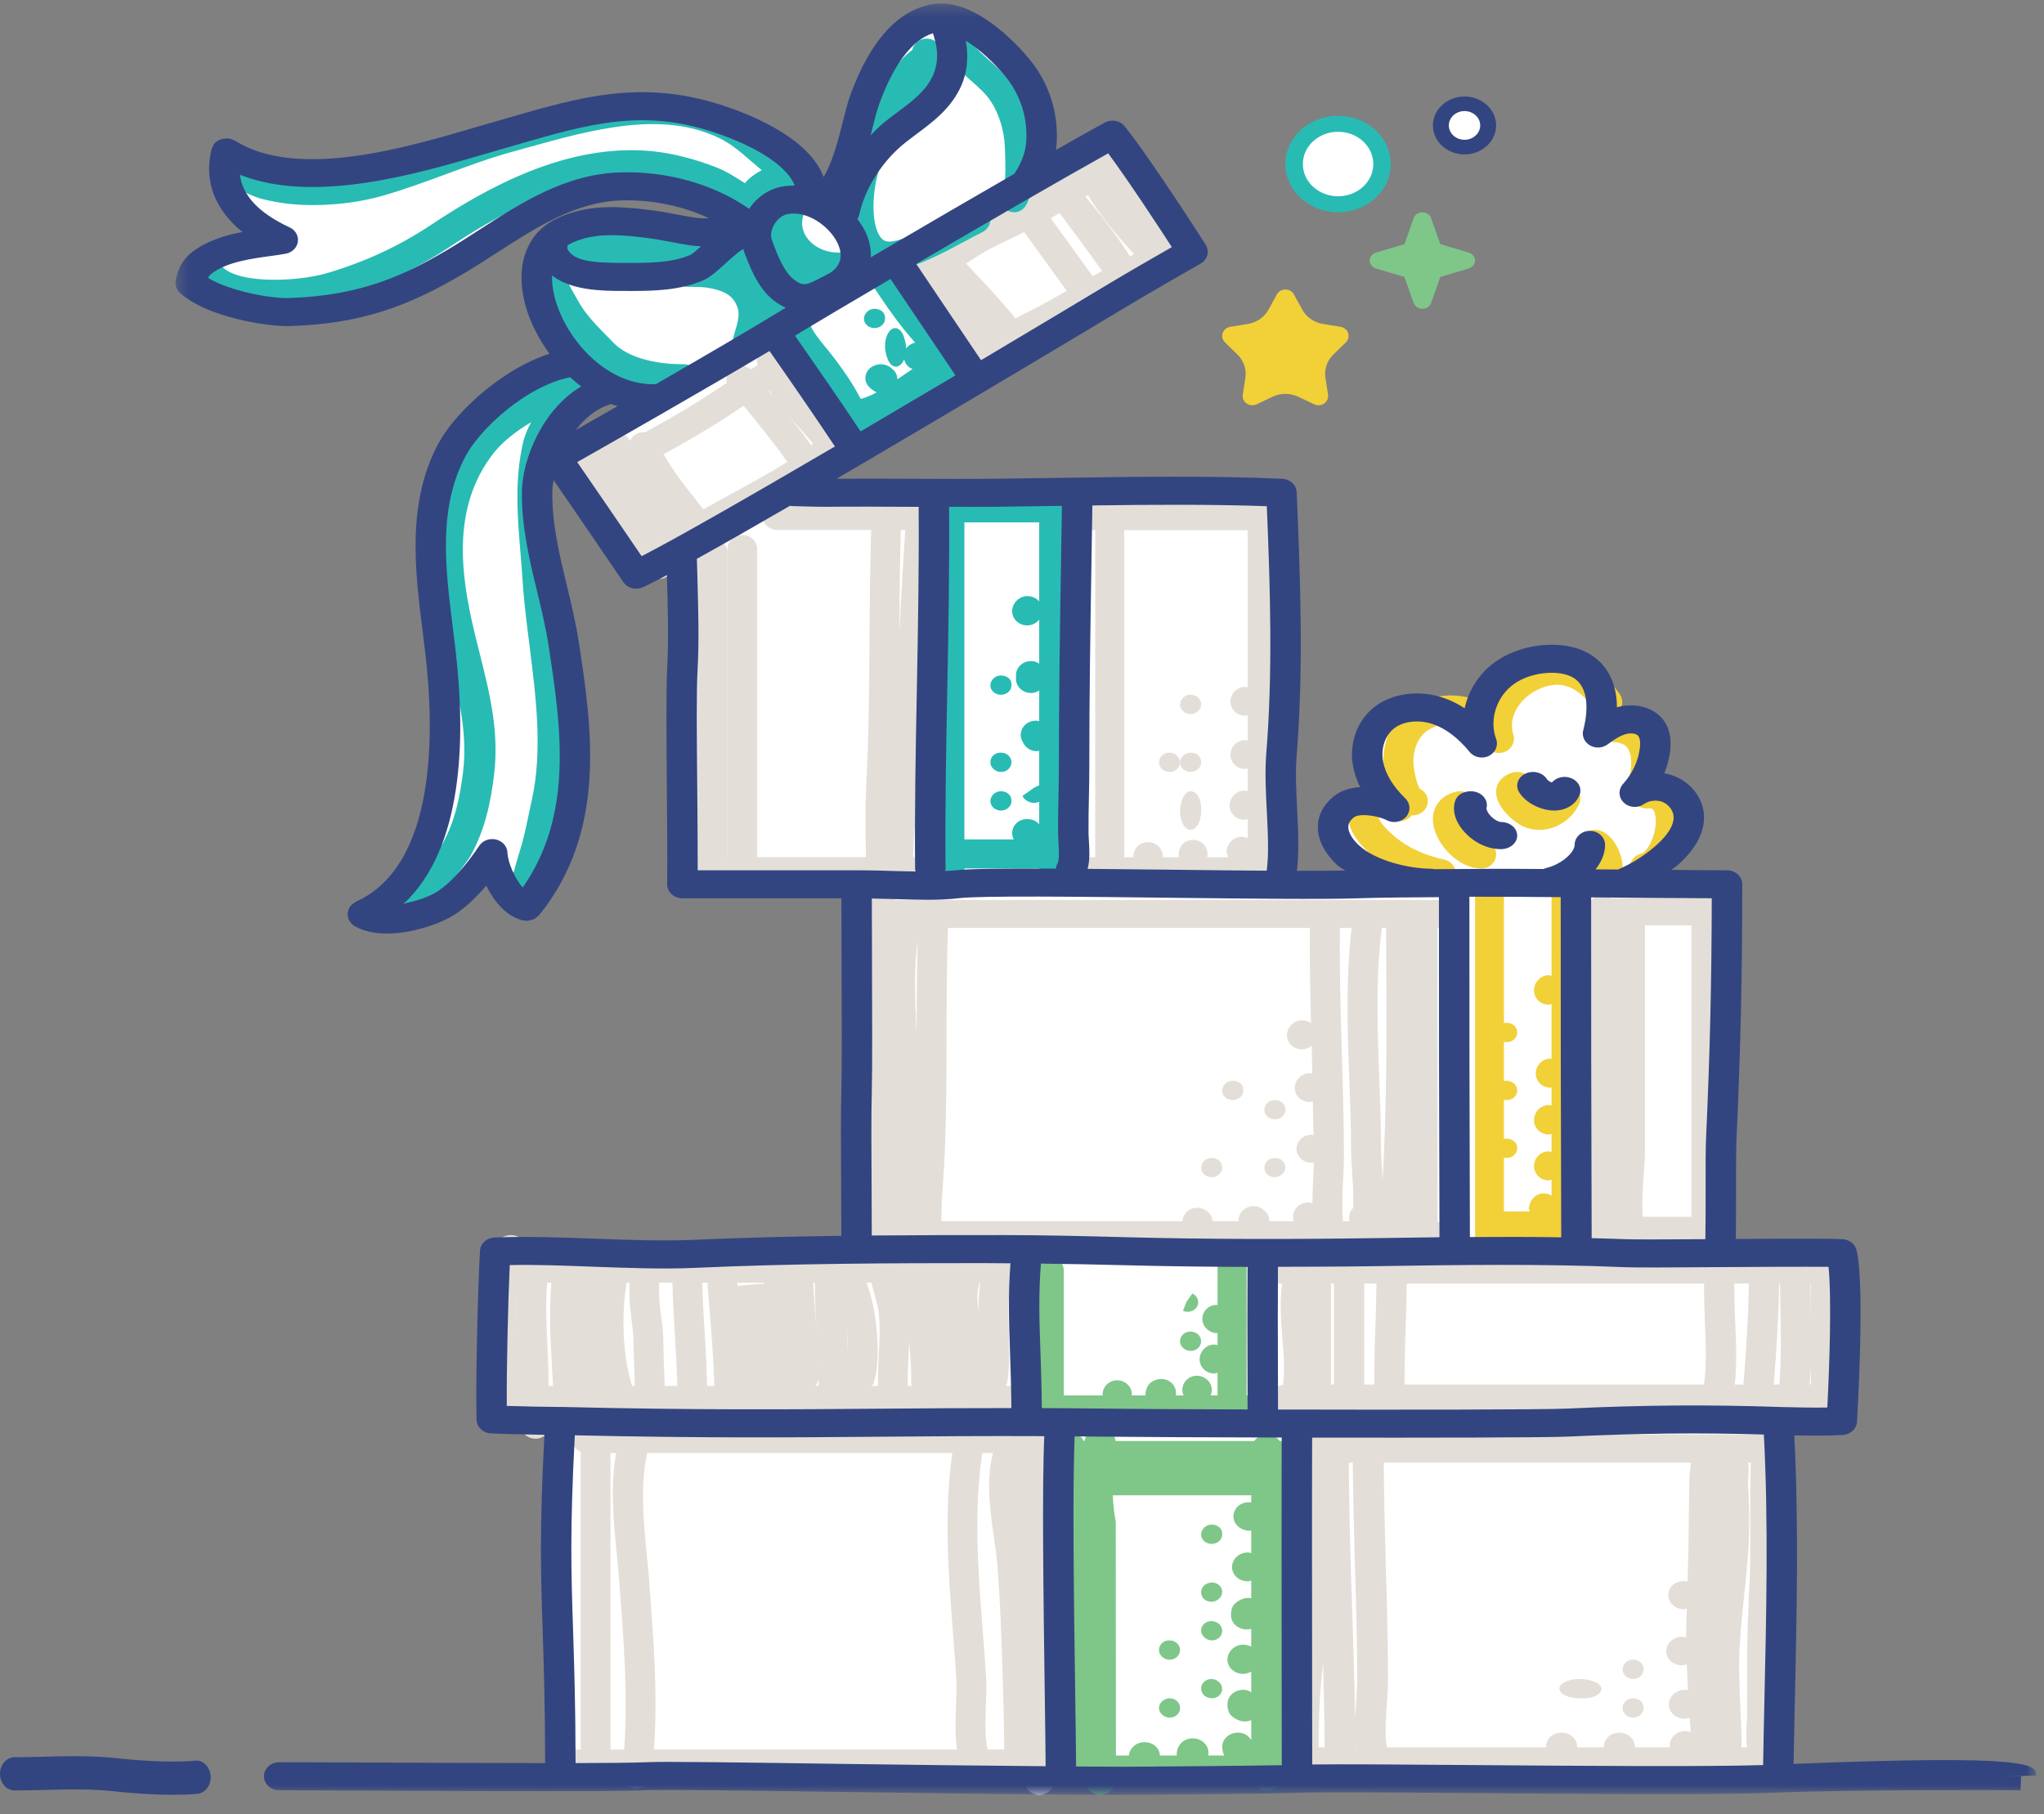 <svg width="178" height="158" viewBox="0 0 178 158" fill="none" xmlns="http://www.w3.org/2000/svg">
<rect x="0" y="0" width="178" height="158" fill="#808080" stroke="none"/>
<ellipse cx="127.536" cy="10.925" rx="1.835" ry="1.681" fill="white"/>
<ellipse cx="116.526" cy="14.287" rx="4.129" ry="3.782" fill="white"/>
<path fill-rule="evenodd" clip-rule="evenodd" d="M69.75 14.828L66.005 11.766L60.992 10.085L57.074 8.955L51.969 9.674L46.191 10.925L41.247 11.892L35.845 13.447L30.25 14.828H26.675L22.704 14.676L19.796 14.286V16.981L21 18.554L22.704 20.213L23.999 21.308L19.796 21.851L17.268 22.912V24.751L19.796 26.894H22.704H27.759L33.349 25.96L37.33 24.062L40.623 21.685L44.928 19.654L48.825 17.186L53.217 15.98H56.131L59.599 16.981L64.253 18.598L63.18 20.469L59.599 20.213L56.131 19.654L53.217 18.598L49.546 19.654L48.073 21.308L46.766 23.532V27.577L50.154 31.37L45.569 33.084L41.247 36.316L38.237 42.021L37.33 48.44L38.237 56.464L38.902 65.553L36.72 73.106L35.177 76.639L33.349 79L35.845 79.831L38.902 78.693L41.247 76.639L42.896 74.798L44.928 78.693L46.766 78.088L48.825 75.638L49.546 71.436L50.154 67.163L49.546 62.191V58.596L48.825 53.787L48.073 49.106L46.766 44.14V39.858L48.825 36.316L53.217 33.469L56.131 35.348L49.546 39.506V42.021L55.224 49.79L59.599 48.44V76.639L74.664 77.319V108.569L44.13 109.255L42.896 111.156V123.65H48.825V154.638H155.366V123.65H160.541V109.255H150.345V77.319H143.019L145.746 73.957L147.258 71.436L145.746 68.915L143.815 67.815V64.584L143.019 62.191L139.464 62.992V60.511L137.629 58.596L135.433 57.149H133.041L130.289 59.67L128.454 61.351V64.584L125.355 61.351L122.315 62.191L120.346 62.992L118.569 64.584L119.166 67.815L120.346 69.755L117.358 70.596L116.04 71.436L117.264 74.656L120.653 77.319H111.624L111.277 42.911H69.233L103.68 21.851L96.644 11.766L90.498 14.676V8.955L88.082 4.846L84.412 1.779H81.61H79.79L77.072 4.846L75.237 8.955L74.089 13.447L73.208 15.98L71.042 16.981L69.75 14.828Z" fill="white"/>
<path fill-rule="evenodd" clip-rule="evenodd" d="M43.974 122.702C43.208 122.702 42.587 122.128 42.587 121.421C42.587 120.367 42.498 119.208 42.41 118.011C42.166 114.787 41.889 111.134 43.222 108.338C43.53 107.694 44.345 107.399 45.049 107.681C45.748 107.969 46.067 108.725 45.759 109.371C44.703 111.588 44.941 114.761 45.174 117.835C45.268 119.093 45.36 120.311 45.36 121.421C45.36 122.128 44.739 122.702 43.974 122.702Z" fill="#E3DFD8"/>
<path fill-rule="evenodd" clip-rule="evenodd" d="M57.369 50.425C57.047 50.425 56.728 50.316 56.468 50.097C53.376 47.443 50.753 43.715 49.614 40.367C49.381 39.682 49.768 38.947 50.48 38.724C51.188 38.502 51.954 38.875 52.184 39.557C53.168 42.449 55.556 45.822 58.269 48.149C58.827 48.631 58.875 49.451 58.38 49.99C58.11 50.277 57.742 50.425 57.369 50.425Z" fill="#E3DFD8"/>
<path fill-rule="evenodd" clip-rule="evenodd" d="M108.962 130.869C108.913 130.864 108.871 130.841 108.819 130.841H108.74C107.985 130.841 107.413 131.396 107.413 132.08C107.413 132.766 108.064 133.318 108.819 133.318C108.871 133.318 108.913 133.296 108.962 133.293V135.265C108.861 135.245 108.765 135.213 108.658 135.213C107.9 135.213 107.29 135.802 107.29 136.488C107.29 137.172 107.9 137.727 108.658 137.727C108.765 137.727 108.861 137.692 108.962 137.67V139.205C108.817 139.18 108.674 139.163 108.518 139.178C108.122 139.232 107.623 139.512 107.413 139.819C107.197 140.127 107.142 140.706 107.26 141.05C107.443 141.58 107.985 141.92 108.565 141.92C108.694 141.92 108.83 141.902 108.962 141.865V143.423C108.754 143.316 108.521 143.242 108.258 143.242C107.503 143.242 106.89 143.866 106.89 144.55C106.89 145.236 107.503 145.788 108.258 145.788C108.521 145.788 108.754 145.704 108.962 145.588V147.396C108.866 147.339 108.784 147.267 108.669 147.235C107.935 147.027 107.18 147.398 106.953 148.049C106.835 148.394 106.89 148.971 107.104 149.278C107.317 149.585 107.818 149.867 108.215 149.919C108.283 149.927 108.349 149.932 108.417 149.932C108.609 149.932 108.792 149.887 108.962 149.818V151.552C108.795 151.287 108.557 151.061 108.212 150.965C107.484 150.754 106.723 151.128 106.496 151.777C106.386 152.091 106.444 152.582 106.616 152.901H105.221C105.229 152.839 105.242 152.777 105.237 152.713C105.256 152.411 105.152 152.101 104.92 151.851C104.435 151.324 103.57 151.254 102.993 151.693C102.632 151.968 102.429 152.468 102.478 152.901H101.011C100.989 152.235 100.393 151.737 99.651 151.737C98.937 151.737 98.37 152.267 98.305 152.901H97.18L97.163 132.545C97.01 131.723 96.939 130.975 96.906 130.235H108.962V130.869ZM113.773 126.747C113.773 126.064 113.16 125.509 112.405 125.509H111.447C111.201 125.177 110.806 124.944 110.33 124.944C109.854 124.944 109.46 125.177 109.214 125.509H97.15C97.089 124.939 96.63 124.461 95.981 124.392C95.258 124.31 94.547 124.793 94.457 125.469C94.454 125.484 94.454 125.494 94.451 125.509H94.38C94.172 125.066 93.688 124.756 93.121 124.756C92.366 124.756 91.753 125.311 91.753 125.994V153.808C91.753 154.491 92.366 155.046 93.121 155.046C93.154 155.046 93.178 155.031 93.209 155.029C93.458 155.244 93.789 155.378 94.158 155.378H94.514C94.662 155.915 95.176 156.319 95.814 156.319C96.454 156.319 96.966 155.915 97.117 155.378H109.211C109.457 155.712 109.854 155.945 110.33 155.945C110.837 155.945 111.258 155.688 111.496 155.319C112.085 155.177 112.528 154.717 112.528 154.14C112.528 153.629 112.186 153.194 111.699 153.005V130.215C112.405 130.165 112.963 129.648 112.963 128.996C112.963 128.565 112.706 128.209 112.339 127.986H112.405C113.16 127.986 113.773 127.431 113.773 126.747Z" fill="#7FC689"/>
<path fill-rule="evenodd" clip-rule="evenodd" d="M107.295 124.383C107.657 124.383 107.979 124.231 108.209 123.997H108.837C109.539 123.997 110.103 123.447 110.103 122.769C110.103 122.088 109.539 121.54 108.837 121.54H108.561V110.484C108.561 109.803 107.994 109.255 107.295 109.255C106.597 109.255 106.03 109.803 106.03 110.484V113.658C106.022 113.658 106.014 113.653 106.007 113.653H105.938C105.24 113.653 104.708 114.201 104.708 114.882C104.708 115.56 105.308 116.11 106.007 116.11C106.014 116.11 106.022 116.105 106.03 116.105V117.157C105.931 117.135 105.84 117.103 105.733 117.103C105.032 117.103 104.467 117.717 104.467 118.395C104.467 119.076 105.032 119.624 105.733 119.624C105.84 119.624 105.931 119.592 106.03 119.567V121.54H105.43C105.493 121.388 105.531 121.226 105.531 121.051C105.531 120.371 104.928 119.823 104.229 119.823C103.531 119.823 102.964 120.371 102.964 121.051C102.964 121.226 103.004 121.388 103.07 121.54H102.384C102.389 121.516 102.402 121.494 102.404 121.469C102.483 120.796 101.981 120.186 101.288 120.113C100.883 120.066 100.399 120.228 100.131 120.491C99.875 120.739 99.731 121.179 99.748 121.54H98.551C98.553 121.506 98.571 121.479 98.571 121.447C98.571 120.766 97.984 120.218 97.285 120.218C96.586 120.218 96.019 120.766 96.019 121.447C96.019 121.479 96.037 121.506 96.039 121.54H92.642V110.671C92.642 109.992 92.075 109.442 91.376 109.442C90.677 109.442 90.11 109.992 90.11 110.671V121.874C90.11 121.953 90.14 122.019 90.153 122.091C90.016 122.287 89.918 122.511 89.918 122.769C89.918 123.447 90.485 123.997 91.183 123.997H106.381C106.612 124.231 106.933 124.383 107.295 124.383Z" fill="#7FC689"/>
<path fill-rule="evenodd" clip-rule="evenodd" d="M104.87 138.076C104.683 138.246 104.578 138.523 104.601 138.765C104.64 139.191 105.031 139.511 105.488 139.511C105.513 139.511 105.539 139.509 105.566 139.507C105.802 139.488 106.01 139.388 106.157 139.236C106.308 139.106 106.408 138.925 106.43 138.719C106.472 138.27 106.112 137.874 105.621 137.833C105.365 137.81 105.056 137.907 104.87 138.076Z" fill="#7FC689"/>
<path fill-rule="evenodd" clip-rule="evenodd" d="M105.465 142.869C105.492 142.871 105.517 142.872 105.543 142.872C106 142.872 106.391 142.552 106.43 142.126C106.453 141.884 106.348 141.608 106.16 141.437C105.973 141.267 105.67 141.176 105.41 141.194C104.917 141.235 104.557 141.631 104.602 142.08C104.621 142.286 104.723 142.467 104.875 142.598C105.021 142.75 105.228 142.849 105.465 142.869Z" fill="#7FC689"/>
<path fill-rule="evenodd" clip-rule="evenodd" d="M105.604 146.24C105.123 146.185 104.67 146.498 104.605 146.945C104.571 147.19 104.669 147.476 104.854 147.654C105.025 147.817 105.296 147.915 105.547 147.915C105.571 147.915 105.595 147.913 105.619 147.912C106.109 147.874 106.472 147.478 106.43 147.029C106.41 146.821 106.308 146.64 106.157 146.508C106.018 146.366 105.825 146.268 105.604 146.24Z" fill="#7FC689"/>
<path fill-rule="evenodd" clip-rule="evenodd" d="M101.644 147.944C101.251 148.039 100.928 148.386 100.928 148.756C100.928 149.128 101.251 149.473 101.644 149.568C101.719 149.588 101.795 149.596 101.87 149.596C102.266 149.596 102.629 149.353 102.732 148.988C102.756 148.911 102.764 148.833 102.763 148.756C102.764 148.679 102.756 148.601 102.732 148.524C102.609 148.091 102.115 147.823 101.644 147.944Z" fill="#7FC689"/>
<path fill-rule="evenodd" clip-rule="evenodd" d="M101.86 144.553C102.358 144.553 102.763 144.177 102.763 143.713C102.763 143.249 102.358 142.872 101.86 142.872H101.806C101.305 142.872 100.928 143.249 100.928 143.713C100.928 144.177 101.361 144.553 101.86 144.553Z" fill="#7FC689"/>
<path fill-rule="evenodd" clip-rule="evenodd" d="M105.515 134.468C106.022 134.468 106.433 134.102 106.433 133.651V133.553C106.433 133.102 106.022 132.787 105.515 132.787C105.009 132.787 104.598 133.201 104.598 133.651C104.598 134.102 105.009 134.468 105.515 134.468Z" fill="#7FC689"/>
<path fill-rule="evenodd" clip-rule="evenodd" d="M103.693 117.66C104.193 117.66 104.598 117.283 104.598 116.819C104.598 116.355 104.193 115.979 103.693 115.979H103.646C103.145 115.979 102.763 116.355 102.763 116.819C102.763 117.283 103.194 117.66 103.693 117.66Z" fill="#7FC689"/>
<path fill-rule="evenodd" clip-rule="evenodd" d="M104.248 113.789C104.474 113.374 104.29 112.87 103.837 112.662L103.328 113.368L103.016 114.166C103.149 114.226 103.29 114.253 103.428 114.253C103.762 114.253 104.086 114.084 104.248 113.789Z" fill="#7FC689"/>
<path fill-rule="evenodd" clip-rule="evenodd" d="M136.372 75.638C135.678 75.638 135.115 76.195 135.115 76.881V84.988C135.025 84.968 134.939 84.941 134.844 84.941C134.147 84.941 133.587 85.575 133.587 86.261C133.587 86.947 134.147 87.504 134.844 87.504C134.939 87.504 135.025 87.469 135.115 87.449V92.229C135.072 92.227 135.04 92.209 134.997 92.209C134.303 92.209 133.74 92.803 133.74 93.49C133.74 94.178 134.303 94.733 134.997 94.733C135.04 94.733 135.072 94.713 135.115 94.708V96.266C135.103 96.264 135.09 96.257 135.077 96.254C134.685 96.192 134.258 96.346 133.986 96.607C133.712 96.868 133.559 97.296 133.592 97.671C133.647 98.32 134.198 98.807 134.841 98.807C134.876 98.807 134.914 98.805 134.952 98.802C135.01 98.797 135.06 98.77 135.115 98.755V100.333C135.025 100.313 134.939 100.284 134.844 100.284C134.147 100.284 133.587 100.875 133.587 101.561C133.587 102.25 134.147 102.804 134.844 102.804C134.939 102.804 135.025 102.772 135.115 102.752V104.134C134.673 103.861 134.095 103.868 133.665 104.211C133.371 104.445 133.149 104.878 133.149 105.255C133.149 105.338 133.192 105.422 133.212 105.507H130.967V77.023C130.967 76.334 130.404 75.78 129.71 75.78C129.014 75.78 128.454 76.334 128.454 77.023V108.012C128.454 108.698 129.014 109.255 129.71 109.255C130.404 109.255 130.967 108.698 130.967 108.012V107.992H135.442C135.673 108.249 136 108.418 136.372 108.418C137.066 108.418 137.629 107.861 137.629 107.175V76.881C137.629 76.195 137.066 75.638 136.372 75.638Z" fill="#F2D038"/>
<path fill-rule="evenodd" clip-rule="evenodd" d="M130.289 100.023C130.289 100.48 130.7 100.851 131.206 100.851C131.713 100.851 132.124 100.48 132.124 100.023V99.973C132.124 99.515 131.713 99.17 131.206 99.17C130.7 99.17 130.289 99.566 130.289 100.023Z" fill="#F2D038"/>
<path fill-rule="evenodd" clip-rule="evenodd" d="M131.192 94.128C130.693 94.128 130.289 94.504 130.289 94.968C130.289 95.432 130.693 95.808 131.192 95.808H131.246C131.746 95.808 132.124 95.432 132.124 94.968C132.124 94.504 131.69 94.128 131.192 94.128Z" fill="#F2D038"/>
<path fill-rule="evenodd" clip-rule="evenodd" d="M132.122 90.012C132.123 89.983 132.123 89.955 132.123 89.925C132.129 89.756 132.076 89.582 131.959 89.432C131.673 89.064 131.11 88.974 130.703 89.233C130.391 89.434 130.216 89.825 130.317 90.155C130.42 90.487 130.775 90.738 131.155 90.764C131.179 90.766 131.2 90.766 131.224 90.766C131.691 90.766 132.085 90.44 132.122 90.012Z" fill="#F2D038"/>
<path fill-rule="evenodd" clip-rule="evenodd" d="M146.723 70.601C146.467 69.219 145.636 68.293 144.466 68.007C144.842 66.21 144.63 64.649 143.784 63.599C143.295 62.986 142.339 62.294 140.7 62.172C140.703 62.172 140.706 62.172 140.706 62.17C141.304 61.781 141.453 61.007 141.045 60.44C140.026 59.023 138.367 57.149 135.673 57.149H135.579C133.546 57.184 131.503 58.217 130.243 59.85C129.833 60.382 129.566 60.955 129.363 61.537C129.227 61.323 129.036 61.134 128.772 61.032C125.963 59.927 122.679 60.868 121.301 63.185C120.593 64.378 120.329 65.779 120.541 67.245C120.619 67.775 120.724 68.241 120.852 68.662C120.037 68.599 119.206 68.759 118.573 69.197C117.766 69.749 117.523 70.429 117.463 70.899C117.353 71.736 117.703 72.622 118.5 73.533C120.178 75.442 122.36 76.669 125.171 77.289C125.271 77.309 125.367 77.319 125.464 77.319C126.062 77.319 126.598 76.931 126.739 76.356C126.899 75.684 126.462 75.017 125.759 74.862C123.523 74.372 121.803 73.413 120.507 71.937C120.055 71.425 120.055 71.196 120.105 71.213C120.309 71.074 120.857 71.091 121.053 71.243C121.61 71.679 122.436 71.601 122.89 71.069C122.911 71.046 122.914 71.016 122.932 70.994C122.958 70.996 122.982 71.014 123.01 71.014C123.483 71.014 123.948 70.787 124.178 70.372C124.513 69.762 124.317 69.045 123.677 68.726C123.536 68.577 123.272 67.917 123.131 66.912C123 66.001 123.157 65.115 123.577 64.412C124.398 63.026 126.36 62.775 127.777 63.335C128.231 63.511 128.717 63.412 129.078 63.141C129.075 63.658 129.122 64.176 129.282 64.689C129.451 65.231 129.971 65.582 130.536 65.582C130.659 65.582 130.781 65.567 130.904 65.53C131.597 65.336 131.991 64.644 131.787 63.984C131.416 62.785 131.981 61.801 132.352 61.321C133.123 60.32 134.408 59.658 135.626 59.638C136.833 59.69 137.779 60.3 138.892 61.846C139.07 62.095 139.336 62.249 139.619 62.324C139.245 62.541 138.978 62.916 138.976 63.364C138.971 64.052 139.553 64.612 140.275 64.617C141.317 64.622 141.61 64.99 141.706 65.109C142.125 65.63 142.172 66.72 141.827 67.957C141.712 68.37 141.85 68.776 142.122 69.077C142.117 69.147 142.093 69.212 142.098 69.286C142.172 69.973 142.825 70.496 143.525 70.404C143.792 70.384 144.029 70.364 144.15 71.029C144.398 72.391 143.533 74.2 142.922 74.35C142.221 74.519 141.801 75.198 141.981 75.863C142.13 76.425 142.66 76.799 143.246 76.799C143.353 76.799 143.46 76.786 143.57 76.762C145.84 76.207 147.152 72.938 146.723 70.601Z" fill="#F2D038"/>
<path fill-rule="evenodd" clip-rule="evenodd" d="M128.325 69.884C128.17 69.215 127.504 68.789 126.831 68.948C125.412 69.272 124.622 70.376 124.811 71.76C125.058 73.549 127.006 75.638 128.97 75.638C129.013 75.638 129.06 75.638 129.103 75.636C129.793 75.601 130.322 75.016 130.287 74.332C130.255 73.645 129.644 73.121 128.983 73.15C128.721 73.101 128.262 72.912 127.836 72.426C127.4 71.936 127.255 71.469 127.22 71.434C127.22 71.434 127.262 71.401 127.387 71.374C128.06 71.22 128.479 70.553 128.325 69.884Z" fill="#F2D038"/>
<path fill-rule="evenodd" clip-rule="evenodd" d="M133.337 68.028C133.094 67.413 132.373 67.086 131.68 67.299C130.812 67.574 130.291 68.204 130.289 68.985C130.281 70.361 132.025 71.803 132.94 72.099C133.319 72.222 133.696 72.277 134.059 72.277C135.625 72.277 136.985 71.242 137.534 69.989C137.803 69.383 137.479 68.694 136.807 68.45C136.14 68.206 135.377 68.504 135.11 69.111C134.919 69.537 134.383 70.063 133.855 69.88C133.656 69.79 133.296 69.475 133.076 69.21C133.385 68.898 133.5 68.448 133.337 68.028Z" fill="#F2D038"/>
<path fill-rule="evenodd" clip-rule="evenodd" d="M139.373 72.354C138.738 72.132 137.953 72.402 137.717 72.984C137.48 73.573 137.729 74.184 138.367 74.402C138.564 74.565 138.81 75.129 138.837 75.432C138.482 75.799 138.413 76.35 138.711 76.787C138.945 77.131 139.346 77.319 139.755 77.319C139.979 77.319 140.205 77.265 140.407 77.149C140.715 76.97 141.419 76.424 141.281 75.19C141.175 74.245 140.516 72.741 139.373 72.354Z" fill="#F2D038"/>
<path fill-rule="evenodd" clip-rule="evenodd" d="M90.474 75.638H82.021C81.315 75.638 80.742 75.262 80.742 74.798C80.742 74.334 81.315 73.957 82.021 73.957H90.474C91.18 73.957 91.753 74.334 91.753 74.798C91.753 75.262 91.18 75.638 90.474 75.638Z" fill="#28BBB4"/>
<path fill-rule="evenodd" clip-rule="evenodd" d="M53.164 126.555H53.663C53.126 129.353 53.435 132.588 53.725 135.513C53.811 136.352 53.892 137.156 53.941 137.892L54.074 139.708C54.25 142.163 54.435 144.699 54.474 147.16C54.5 148.611 54.5 150.552 54.344 152.378H53.164V126.555ZM47.766 120.71L47.772 120.338C47.766 119.266 47.714 118.19 47.665 117.11C47.577 115.248 47.507 113.472 47.652 111.72H48.021C47.803 114.175 47.927 116.633 48.07 119.02C48.104 119.576 48.133 120.144 48.161 120.71H47.766ZM85.21 114.274C85.114 113.398 85.049 112.443 85.231 112.035C85.275 111.932 85.283 111.826 85.298 111.72H85.374C85.244 112.566 85.21 113.422 85.21 114.274ZM58.794 116.581C58.879 117.957 58.939 119.332 58.983 120.71H57.892C57.877 120.351 57.866 119.989 57.851 119.63C57.812 118.702 57.773 117.775 57.765 116.845C57.762 116.112 57.661 115.305 57.557 114.48C57.432 113.509 57.342 112.544 57.409 111.72H58.557C58.594 113.339 58.69 114.958 58.794 116.581ZM61.791 114.057C61.986 116.328 62.137 118.505 62.202 120.71H61.584C61.539 119.285 61.475 117.861 61.386 116.439C61.285 114.859 61.191 113.29 61.158 111.72H61.649C61.638 111.799 61.612 111.873 61.617 111.954L61.791 114.057ZM66.499 111.789L65.493 111.863L65.909 111.845L66.499 111.794C66.496 111.804 66.493 111.813 66.491 111.826L65.909 111.845L64.228 112L64.207 111.772C64.207 111.752 64.194 111.74 64.194 111.72H66.511C66.506 111.742 66.504 111.764 66.499 111.789ZM71.133 116.141C71.107 115.806 71.086 115.472 71.058 115.14C70.959 114.013 70.86 112.879 70.821 111.821C70.819 111.784 70.8 111.754 70.795 111.72H70.967C70.948 113.149 71.026 114.653 71.133 116.141ZM73.728 116.006C73.718 115.858 73.71 115.711 73.699 115.56C73.783 116.264 73.829 116.975 73.832 117.644C73.798 117.103 73.77 116.572 73.728 116.006ZM71.291 120.045C71.289 120.262 71.302 120.51 71.291 120.71H71.006C71.164 120.523 71.271 120.301 71.291 120.045ZM71.294 119.418C71.294 119.017 71.284 118.604 71.263 118.178C71.289 118.616 71.286 119.015 71.294 119.418ZM76.045 112.34C76.211 112.95 76.437 113.76 76.479 114.013C76.671 115.351 76.599 116.7 76.518 118.126C76.471 118.988 76.448 119.846 76.458 120.71H75.905C75.96 120.626 76.053 120.569 76.084 120.471C76.796 118.284 76.328 113.855 75.461 111.72H75.884C75.926 111.885 75.98 112.099 76.045 112.34ZM79.162 116.926C79.29 118.065 79.376 119.214 79.347 120.385C79.344 120.501 79.381 120.604 79.409 120.71H79.053C79.04 119.89 79.066 119.074 79.113 118.257C79.136 117.819 79.147 117.371 79.162 116.926ZM54.824 111.72C54.767 112.721 54.848 113.755 54.978 114.776C55.071 115.501 55.165 116.215 55.167 116.859C55.175 117.819 55.217 118.773 55.256 119.728C55.271 120.053 55.279 120.382 55.292 120.71H55.05C54.209 118.213 54.097 114.301 54.578 111.72H54.824ZM57.071 147.12C57.03 144.596 56.845 142.025 56.664 139.538L56.534 137.73C56.482 136.972 56.399 136.145 56.313 135.279C56.032 132.477 55.749 129.116 56.367 126.555H82.932C82.197 131.739 82.594 137.107 82.997 142.306C83.093 143.568 83.192 144.822 83.272 146.062C83.321 146.845 83.288 147.684 83.254 148.537C83.204 149.809 83.155 151.118 83.342 152.378H56.944C57.09 150.56 57.1 148.685 57.071 147.12ZM85.995 152.378C85.763 151.239 85.8 149.92 85.849 148.626C85.885 147.691 85.919 146.771 85.865 145.912C85.784 144.66 85.685 143.398 85.587 142.126C85.184 136.942 84.773 131.581 85.54 126.555H86.48C85.849 128.814 86.21 131.498 86.553 133.884C86.678 134.76 86.8 135.597 86.859 136.354C87.075 139.1 87.179 141.784 87.26 144.279L87.296 145.42C87.374 147.738 87.444 150.05 87.452 152.378H85.995ZM92.286 124.095H56.017C55.949 124.058 55.895 124.009 55.819 123.982C55.443 123.856 55.053 123.918 54.733 124.095H52.286C52.476 123.881 52.603 123.615 52.603 123.315C52.603 123.268 52.603 123.217 52.603 123.17H53.642C53.822 123.251 54.009 123.325 54.209 123.325C54.391 123.325 54.575 123.288 54.752 123.212C54.775 123.202 54.788 123.182 54.809 123.17H62.727C62.953 123.352 63.236 123.475 63.558 123.475H63.56C63.88 123.475 64.163 123.352 64.389 123.17H88.07C88.787 123.17 89.369 122.619 89.369 121.94C89.369 121.261 88.787 120.71 88.07 120.71H87.582C87.66 120.577 87.717 120.432 87.737 120.269C87.932 118.867 87.886 117.438 87.839 116.055C87.79 114.525 87.761 113.073 88.023 111.72H89.192C89.909 111.72 90.491 111.169 90.491 110.49C90.491 109.808 89.909 109.26 89.192 109.26H50.985H50.982H47.275C47.125 109.26 46.987 109.294 46.852 109.341C46.779 109.319 46.719 109.282 46.642 109.272C45.919 109.156 45.275 109.653 45.182 110.325C44.854 112.645 44.963 114.97 45.07 117.219C45.119 118.264 45.169 119.31 45.174 120.348L45.169 120.744C44.537 120.825 44.041 121.317 44.041 121.94C44.041 122.577 44.558 123.079 45.208 123.145C45.239 123.541 45.267 123.942 45.364 124.343C45.496 124.917 46.034 125.308 46.629 125.308C46.722 125.308 46.816 125.298 46.912 125.278C47.611 125.133 48.055 124.476 47.899 123.815C47.852 123.61 47.847 123.386 47.821 123.17H48.234C48.234 123.416 48.247 123.662 48.244 123.906C48.237 123.962 48.234 124.021 48.234 124.078V124.508C48.234 125.18 48.803 125.729 49.512 125.738H49.533C49.647 125.738 49.754 125.704 49.863 125.677C49.972 126.021 50.221 126.307 50.567 126.449V152.378H50.109C49.39 152.378 48.811 152.929 48.811 153.608C48.811 154.287 49.39 154.838 50.109 154.838H54.126C54.248 155.296 54.64 155.662 55.162 155.746C55.235 155.758 55.308 155.763 55.38 155.763C55.965 155.763 56.471 155.382 56.622 154.838H89.221C89.221 154.922 89.213 155.003 89.213 155.089C89.213 155.768 89.795 156.319 90.512 156.319C91.231 156.319 91.811 155.768 91.811 155.089C91.811 154.791 91.832 154.494 91.834 154.196C91.941 154.019 92.016 153.824 92.016 153.608C92.016 153.409 91.954 153.229 91.865 153.059C91.886 152.358 91.891 151.655 91.92 150.953C91.99 149.16 92.06 147.307 92.013 145.457L91.954 143.361C91.891 141.292 91.832 139.225 91.821 137.147C91.813 135.55 91.616 133.963 91.426 132.425C91.174 130.391 90.959 128.455 91.13 126.555H92.286C93.003 126.555 93.588 126.004 93.588 125.325C93.588 124.646 93.003 124.095 92.286 124.095Z" fill="#E3DFD8"/>
<path fill-rule="evenodd" clip-rule="evenodd" d="M118.038 151.815C118.048 151.94 118.059 152.067 118.075 152.187H118.043C118.043 152.065 118.038 151.94 118.038 151.815ZM115.22 144.901C115.292 147.33 115.341 149.761 115.352 152.188H114.831C114.839 149.896 114.893 147.455 115.22 144.901ZM117.984 135.97C118.089 139.443 118.191 142.916 118.188 146.394C118.188 146.933 118.14 147.573 118.094 148.249C118.059 148.722 118.027 149.212 118.003 149.702C117.952 146.396 117.855 143.083 117.745 139.855C117.6 135.76 117.474 131.547 117.461 127.385H117.804C117.831 130.248 117.904 133.108 117.984 135.97ZM141.014 150.908C140.27 150.908 139.672 151.457 139.672 152.134C139.672 152.153 139.68 152.17 139.683 152.188H137.335C137.337 152.17 137.348 152.153 137.348 152.134C137.348 151.457 136.75 150.908 136.006 150.908H135.955C135.212 150.908 134.64 151.457 134.64 152.134C134.64 152.153 134.648 152.17 134.651 152.188H120.767C120.587 151.148 120.681 149.666 120.772 148.406C120.823 147.673 120.871 146.977 120.871 146.394C120.874 142.896 120.772 139.402 120.667 135.907C120.584 133.069 120.528 130.226 120.501 127.385H147.258C147.127 128.25 147.108 129.116 147.102 129.912L147.089 130.745C147.068 131.559 147.059 132.375 147.054 133.189C147.049 134.267 147.041 135.345 146.99 136.424C146.968 136.87 146.974 137.316 146.955 137.762C146.845 137.737 146.74 137.701 146.622 137.701C145.881 137.701 145.28 138.25 145.28 138.926C145.28 139.605 145.881 140.152 146.622 140.152H146.673C146.751 140.152 146.821 140.122 146.896 140.112C146.874 140.946 146.834 141.781 146.831 142.622C146.711 142.588 146.587 142.556 146.45 142.556C145.71 142.556 145.109 143.137 145.109 143.813C145.109 144.492 145.71 145.038 146.45 145.038C146.609 145.038 146.756 145.004 146.898 144.955C146.933 145.71 146.947 146.462 146.998 147.215C146.955 147.207 146.92 147.185 146.877 147.18C146.429 147.156 146 147.298 145.715 147.57C145.433 147.842 145.288 148.271 145.347 148.641C145.444 149.254 146.018 149.695 146.673 149.695C146.735 149.695 146.802 149.69 146.864 149.683C146.966 149.671 147.054 149.629 147.151 149.599L147.196 150.325C147.21 150.501 147.221 150.675 147.234 150.852C147.081 150.803 146.923 150.768 146.748 150.768C146.008 150.768 145.406 151.354 145.406 152.031C145.406 152.085 145.433 152.134 145.441 152.188H142.366C142.366 152.17 142.377 152.153 142.377 152.134C142.377 151.457 141.754 150.908 141.014 150.908ZM152.424 132.081C152.432 133.956 152.443 135.831 152.359 137.698L152.335 138.228C152.244 140.257 152.153 142.269 152.147 144.308L152.145 149.313C152.145 149.523 152.129 149.776 152.11 150.043C152.067 150.742 152.024 151.501 152.147 152.188H151.662C151.654 151.053 151.613 149.916 151.562 148.774C151.482 146.93 151.396 145.024 151.509 143.183C151.592 141.794 151.739 140.411 151.882 139.024C152.011 137.794 152.142 136.564 152.228 135.333C152.362 133.458 152.359 131.412 152.223 129.255C152.22 129.162 152.233 129.01 152.244 128.836C152.282 128.287 152.287 127.814 152.244 127.385H152.469C152.424 128.951 152.418 130.517 152.424 132.081ZM154.638 124.934H154.503C154.324 124.844 154.13 124.778 153.913 124.768C153.647 124.733 153.403 124.812 153.183 124.934H120.217C119.978 124.608 119.589 124.383 119.124 124.383C118.66 124.383 118.274 124.608 118.032 124.934H117.056C116.801 124.682 116.454 124.52 116.1 124.567C115.727 124.567 115.389 124.707 115.145 124.934H113.28C112.537 124.934 111.938 125.483 111.938 126.16C111.938 126.586 112.188 126.942 112.547 127.16C112.537 129.216 112.609 131.289 112.695 133.306C112.856 137.041 113.022 140.904 112.553 144.602C112.188 147.46 112.139 150.17 112.139 152.678C112.139 152.915 112.233 153.126 112.362 153.312C112.359 153.349 112.341 153.379 112.341 153.413C112.341 154.092 112.942 154.638 113.682 154.638H154.012C154.756 154.638 155.354 154.092 155.354 153.413C155.354 153.065 155.193 152.756 154.938 152.533C154.949 152.349 154.927 152.165 154.844 151.984C154.697 151.673 154.756 150.742 154.788 150.185C154.809 149.864 154.828 149.565 154.828 149.313L154.831 144.313C154.836 142.308 154.925 140.328 155.016 138.328L155.043 137.799C155.126 135.892 155.115 133.98 155.107 132.069C155.102 130.476 155.107 128.883 155.156 127.29C155.639 127.106 155.979 126.67 155.979 126.16C155.979 125.483 155.378 124.934 154.638 124.934Z" fill="#E3DFD8"/>
<path fill-rule="evenodd" clip-rule="evenodd" d="M157.692 118.962V120.588H157.586C157.631 120.056 157.673 119.521 157.692 118.962ZM157.692 114.567C157.686 114.354 157.686 114.133 157.681 113.925C157.665 113.184 157.655 112.482 157.65 111.792H157.692V114.567ZM118.804 111.792H119.866C119.853 113.045 119.821 114.3 119.774 115.556C119.713 117.205 119.671 118.899 119.681 120.588H118.804V111.792ZM115.912 120.588H116.168V111.792H115.912V120.588ZM122.317 120.588C122.304 118.94 122.349 117.276 122.409 115.645C122.457 114.361 122.491 113.075 122.502 111.792H148.395C148.38 112.791 148.416 113.91 148.469 115.084C148.554 116.999 148.63 119.092 148.385 120.588H122.317ZM151.068 120.588C151.276 118.919 151.189 116.926 151.102 114.975C151.05 113.836 151.013 112.753 151.031 111.792H152.299C152.257 114.729 152.051 117.689 151.827 120.588H151.068ZM155.045 113.976C155.09 116.162 155.13 118.544 154.953 120.588H154.468C154.692 117.702 154.893 114.749 154.935 111.792H155.011C155.019 112.499 155.03 113.215 155.045 113.976ZM160.327 120.619V111.356C160.533 111.13 160.667 110.846 160.667 110.524C160.667 109.821 160.077 109.255 159.35 109.255H111.421C110.693 109.255 110.103 109.821 110.103 110.524C110.103 111.224 110.693 111.792 111.421 111.792H111.661C111.429 113.375 111.545 114.97 111.674 116.525C111.795 117.968 111.903 119.351 111.724 120.624C111.086 120.715 110.593 121.22 110.593 121.857C110.593 122.557 111.181 123.125 111.911 123.125H111.953C112.072 123.209 112.199 123.285 112.349 123.33C112.478 123.368 112.61 123.386 112.736 123.386C113.008 123.386 113.266 123.297 113.482 123.153C113.709 123.526 114.115 123.784 114.594 123.784C115.09 123.784 115.506 123.513 115.73 123.125H116.49C116.732 123.401 117.08 123.587 117.486 123.587C117.892 123.587 118.24 123.401 118.482 123.125H152.006C152.228 123.381 152.547 123.559 152.918 123.584C152.953 123.587 152.987 123.587 153.021 123.587C153.419 123.587 153.767 123.401 154.01 123.125H154.618C154.624 123.698 155.008 124.216 155.617 124.35C155.715 124.373 155.815 124.383 155.91 124.383C156.513 124.383 157.056 123.982 157.196 123.396C157.215 123.313 157.22 123.211 157.238 123.125H160.167C160.897 123.125 161.485 122.557 161.485 121.857C161.485 121.21 160.976 120.697 160.327 120.619Z" fill="#E3DFD8"/>
<path fill-rule="evenodd" clip-rule="evenodd" d="M79.777 89.032C79.67 86.664 79.589 84.244 79.913 82.071C79.845 84.742 79.827 87.412 79.819 90.081V90.083C79.806 89.732 79.793 89.391 79.777 89.032ZM114.17 89.103C113.948 88.959 113.682 88.864 113.379 88.864C112.656 88.864 112.074 89.498 112.074 90.174C112.074 90.847 112.656 91.393 113.379 91.393C113.705 91.393 113.995 91.271 114.222 91.086C114.227 91.266 114.233 91.452 114.238 91.63C114.259 92.257 114.259 92.881 114.274 93.505C114.201 93.496 114.136 93.469 114.055 93.469C113.335 93.469 112.75 94.086 112.75 94.762C112.75 95.435 113.335 95.981 114.055 95.981C114.152 95.981 114.235 95.947 114.324 95.93C114.35 96.908 114.371 97.886 114.384 98.864C114.324 98.855 114.269 98.833 114.209 98.833C113.489 98.833 112.904 99.377 112.904 100.052C112.904 100.726 113.489 101.272 114.209 101.272H114.285C114.332 101.272 114.371 101.25 114.415 101.247C114.405 101.572 114.389 101.938 114.371 102.357C114.324 103.25 114.298 104.048 114.293 104.797C114.167 104.76 114.042 104.728 113.904 104.728C113.181 104.728 112.598 105.309 112.598 105.982C112.598 106.116 112.635 106.24 112.679 106.36H110.517C110.52 106.297 110.541 106.24 110.531 106.175C110.489 105.882 110.337 105.628 110.123 105.443C109.909 105.226 109.612 105.079 109.272 105.053C108.578 105.014 107.922 105.492 107.86 106.162C107.854 106.228 107.886 106.292 107.891 106.36H105.596C105.562 105.711 104.967 105.192 104.265 105.192C103.565 105.192 103.003 105.711 102.97 106.36H81.984V106.248C81.984 106.209 81.981 106.167 81.976 106.131C81.981 105.033 82.057 103.931 82.135 102.777C82.187 102.013 82.239 101.252 82.271 100.491C82.414 97.011 82.422 93.489 82.43 90.086C82.438 87 82.446 83.915 82.55 80.824H114.071C114.042 83.59 114.092 86.359 114.17 89.103ZM117.499 93.825C117.577 95.918 117.656 97.994 117.656 100.018C117.656 100.643 117.703 101.357 117.75 102.104C117.817 103.126 117.888 104.235 117.836 105.204C117.65 105.384 117.525 105.619 117.488 105.884C117.465 106.045 117.509 106.199 117.507 106.36H116.948C116.844 105.184 116.93 103.392 116.979 102.472C117.008 101.838 117.037 101.277 117.037 100.865C117.037 97.767 116.943 94.664 116.849 91.561C116.742 88.032 116.645 84.403 116.682 80.824H117.71C117.199 85.078 117.332 89.513 117.499 93.825ZM120.721 84.649C120.752 90.61 120.76 96.73 120.402 102.735C120.386 102.474 120.371 102.209 120.355 101.957C120.311 101.262 120.266 100.599 120.266 100.018C120.266 97.964 120.188 95.862 120.107 93.74C119.943 89.422 119.802 84.983 120.334 80.824H120.708L120.721 84.649ZM76.683 77.319C75.963 77.319 75.378 77.865 75.378 78.539V107.048C75.295 107.209 75.237 107.384 75.237 107.58C75.237 108.253 75.819 108.799 76.543 108.799H115.081C115.329 109.089 115.682 109.255 116.055 109.255C116.306 109.255 116.556 109.189 116.781 109.053C116.893 108.985 116.979 108.892 117.06 108.799H124.88C125.6 108.799 126.185 108.253 126.185 107.58C126.185 107.006 125.754 106.548 125.185 106.416V80.824H125.313C126.034 80.824 126.619 80.278 126.619 79.605C126.619 78.929 126.034 78.385 125.313 78.385H77.958C77.871 77.787 77.347 77.319 76.683 77.319Z" fill="#E3DFD8"/>
<path fill-rule="evenodd" clip-rule="evenodd" d="M147.294 105.972H143.057C142.967 104.868 143.052 103.531 143.137 102.363C143.197 101.559 143.251 100.801 143.251 100.172V80.6H147.294V105.972ZM138.875 108.346H139.483C139.511 108.348 139.53 108.36 139.558 108.36C139.583 108.36 139.603 108.348 139.63 108.346H141.093C141.31 108.747 141.721 109.004 142.175 109.004C142.334 109.004 142.491 108.978 142.646 108.916C142.935 108.802 143.144 108.593 143.276 108.346H147.351C147.486 108.864 147.957 109.255 148.54 109.255C149.228 109.255 149.786 108.724 149.786 108.068V107.869C149.946 107.669 150.058 107.43 150.058 107.159C150.058 106.888 149.946 106.649 149.786 106.449V80.46C150.19 80.265 150.474 79.876 150.474 79.413C150.474 78.936 150.175 78.532 149.751 78.342C149.667 77.768 149.168 77.319 148.54 77.319C147.957 77.319 147.488 77.709 147.351 78.226H140.301C140.091 78.074 139.842 77.967 139.558 77.967C138.868 77.967 138.312 78.497 138.312 79.154V106.117C137.91 106.314 137.629 106.701 137.629 107.159C137.629 107.814 138.187 108.346 138.875 108.346Z" fill="#E3DFD8"/>
<path fill-rule="evenodd" clip-rule="evenodd" d="M97.903 46.174H108.655V59.873C108.577 59.858 108.499 59.828 108.416 59.828C107.719 59.828 107.153 60.417 107.153 61.099C107.153 61.781 107.719 62.335 108.416 62.335C108.499 62.335 108.577 62.303 108.655 62.288V64.51C108.577 64.495 108.499 64.466 108.416 64.466C107.719 64.466 107.153 65.051 107.153 65.736C107.153 66.418 107.719 66.972 108.416 66.972C108.499 66.972 108.577 66.94 108.655 66.925V68.912C108.554 68.89 108.456 68.858 108.345 68.858C107.645 68.858 107.082 69.481 107.082 70.163C107.082 70.845 107.645 71.399 108.345 71.399C108.456 71.399 108.554 71.365 108.655 71.337V73.006C108.279 72.838 107.837 72.83 107.458 73.06C107.153 73.248 106.89 73.629 106.83 73.98C106.794 74.185 106.847 74.43 106.933 74.659H105.113C105.12 74.59 105.156 74.523 105.15 74.452C105.171 74.118 105.052 73.779 104.794 73.52C104.31 73.033 103.512 73.023 103.009 73.498C102.709 73.784 102.605 74.239 102.663 74.659H101.252C101.254 74.637 101.267 74.615 101.267 74.59C101.267 73.908 100.701 73.354 100.004 73.354H99.933C99.234 73.354 98.704 73.908 98.704 74.59C98.704 74.615 98.719 74.637 98.719 74.659H97.903V46.174ZM94.035 44.938C94.035 45.62 94.598 46.174 95.297 46.174H95.378V74.659H94.85C94.153 74.659 93.588 75.213 93.588 75.895C93.588 76.58 94.153 77.131 94.85 77.131H109.289C109.476 77.24 109.683 77.319 109.918 77.319C110.153 77.319 110.36 77.24 110.547 77.131H110.676C111.373 77.131 111.938 76.58 111.938 75.895C111.938 75.389 111.625 74.959 111.181 74.766V45.581C111.302 45.39 111.39 45.178 111.39 44.938C111.39 44.256 110.825 43.702 110.128 43.702H95.297C94.598 43.702 94.035 44.256 94.035 44.938Z" fill="#E3DFD8"/>
<path fill-rule="evenodd" clip-rule="evenodd" d="M64.415 35.563C64.523 35.491 64.65 35.418 64.764 35.348L65.046 35.694C65.981 36.853 66.917 38.009 67.816 39.189C67.94 39.351 68.061 39.528 68.185 39.708C68.302 39.875 68.431 40.054 68.56 40.231C67.118 41.145 65.573 41.986 64.051 42.81C63.12 43.314 62.185 43.837 61.257 44.368C61.063 44.121 60.906 43.905 60.696 43.643C59.704 42.402 58.538 40.929 57.799 39.569C60.314 38.186 62.474 36.884 64.415 35.563ZM67.356 34.548C67.268 34.444 67.188 34.335 67.103 34.231L66.979 34.078C66.999 34.066 67.02 34.054 67.038 34.044C67.147 34.211 67.242 34.386 67.356 34.548ZM70.806 38.639C70.746 38.685 70.695 38.738 70.633 38.784C70.54 38.653 70.444 38.52 70.351 38.387C70.206 38.178 70.067 37.975 69.919 37.783C69.522 37.26 69.103 36.751 68.695 36.237C68.976 36.559 69.26 36.879 69.54 37.185C69.992 37.682 70.416 38.161 70.806 38.639ZM67.697 46.156H75.868C75.768 49.314 75.742 52.467 75.721 55.617C75.693 59.837 75.664 64.196 75.432 68.481C75.344 70.117 75.37 72.043 75.396 73.74C75.398 74.069 75.398 74.348 75.403 74.656H65.937V47.807C65.937 47.135 65.358 46.595 64.645 46.595C63.932 46.595 63.353 47.135 63.353 47.807V74.656H63.34V48.093C63.34 47.424 62.764 46.881 62.048 46.881C62.03 46.881 62.014 46.891 61.996 46.891C62.056 46.825 62.107 46.762 62.151 46.687C63.175 46.089 64.239 45.507 65.34 44.908C65.808 44.656 66.276 44.399 66.743 44.14C66.539 44.356 66.405 44.632 66.405 44.945C66.405 45.614 66.984 46.156 67.697 46.156ZM78.453 46.156H78.835C78.654 48.936 78.492 51.718 78.347 54.498C78.337 54.699 78.324 54.905 78.313 55.104C78.334 52.123 78.357 49.142 78.453 46.156ZM51.527 41.472C51.651 41.69 51.84 41.845 52.054 41.954C52.731 43.401 53.884 44.852 54.825 46.018L55.316 46.636C55.623 47.026 55.902 47.443 56.184 47.86C56.595 48.468 57.008 49.074 57.476 49.614C57.732 49.91 58.104 50.063 58.481 50.063C58.766 50.063 59.055 49.973 59.295 49.791C59.673 49.503 59.815 49.055 59.732 48.636C59.743 48.631 59.753 48.633 59.766 48.628C60.213 48.478 60.495 48.114 60.577 47.705C60.719 47.613 60.854 47.518 60.998 47.426C60.859 47.62 60.756 47.841 60.756 48.093V74.767C60.309 74.959 59.993 75.376 59.993 75.868C59.993 76.539 60.572 77.079 61.285 77.079H62.017C62.03 77.079 62.037 77.087 62.048 77.087C62.061 77.087 62.068 77.079 62.081 77.079H77.497C77.711 77.22 77.957 77.319 78.233 77.319C78.249 77.319 78.264 77.319 78.28 77.317C78.541 77.309 78.768 77.213 78.965 77.079H81.285C82.001 77.079 82.577 76.539 82.577 75.868C82.577 75.199 82.001 74.656 81.285 74.656H79.525C79.541 73.255 79.667 71.794 79.833 70.344C79.921 69.586 80.006 68.837 80.068 68.115C80.456 63.617 80.696 59.042 80.928 54.619C81.086 51.614 81.252 48.609 81.456 45.609C81.593 45.412 81.696 45.194 81.696 44.945C81.696 44.671 81.582 44.433 81.42 44.23C81.246 43.801 80.823 43.481 80.303 43.447C79.959 43.435 79.644 43.544 79.399 43.733H67.697C67.586 43.733 67.485 43.767 67.382 43.791C68.449 43.197 69.493 42.57 70.504 41.906C70.589 41.942 70.656 41.998 70.746 42.029C70.896 42.083 71.051 42.109 71.204 42.109C71.726 42.109 72.217 41.811 72.411 41.326C72.519 41.062 72.501 40.791 72.418 40.541C72.488 40.483 72.553 40.42 72.623 40.364C72.677 40.369 72.726 40.403 72.78 40.403C73 40.403 73.22 40.352 73.421 40.243C73.855 40.011 74.075 39.577 74.054 39.141C74.062 39.133 74.07 39.128 74.075 39.121C74.571 38.639 74.553 37.871 74.039 37.408C73.706 37.11 73.251 37.032 72.835 37.129C72.408 36.613 71.956 36.106 71.506 35.612C70.643 34.662 69.78 33.688 69.154 32.655C69.242 32.585 69.351 32.527 69.434 32.452C69.948 31.989 69.966 31.223 69.472 30.738C69.072 30.348 68.462 30.28 67.968 30.513C67.658 30.295 67.265 30.193 66.868 30.295C66.18 30.47 65.772 31.134 65.958 31.78C65.96 31.795 65.971 31.807 65.973 31.819C65.774 31.933 65.575 32.047 65.371 32.159C64.921 31.793 64.26 31.735 63.766 32.084C63.332 32.386 63.164 32.895 63.291 33.358C63.162 33.441 63.017 33.521 62.898 33.603C60.944 34.931 58.763 36.24 56.184 37.65C56.011 37.633 55.83 37.645 55.652 37.699C55.295 37.81 55.031 38.055 54.887 38.355C54.876 38.36 54.864 38.367 54.853 38.372C54.807 38.309 54.752 38.241 54.706 38.178C54.308 37.616 53.499 37.473 52.915 37.844C52.612 38.035 52.424 38.324 52.364 38.636C51.842 38.801 51.504 39.206 51.494 39.732C51.488 39.931 51.517 40.132 51.545 40.335C51.349 40.682 51.313 41.101 51.527 41.472Z" fill="#E3DFD8"/>
<path fill-rule="evenodd" clip-rule="evenodd" d="M86.396 21.579C87.016 21.268 87.637 20.97 88.254 20.675C88.562 20.527 88.876 20.366 89.189 20.213C89.739 20.977 90.288 21.739 90.846 22.498C91.538 23.441 92.213 24.388 92.891 25.336L91.323 26.216C90.602 26.623 89.83 27.016 89.05 27.409C88.844 27.514 88.637 27.628 88.428 27.733C87.511 26.571 86.372 25.34 85.236 24.134C84.858 23.729 84.488 23.334 84.134 22.951C84.228 22.889 84.324 22.829 84.418 22.77C85.083 22.339 85.74 21.91 86.396 21.579ZM98.767 22.141C98.641 22.203 98.515 22.267 98.397 22.327C97.69 21.156 96.494 19.497 94.521 17.121C94.596 17.073 94.666 17.028 94.736 16.981C95.821 18.852 97.32 20.561 98.767 22.141ZM93.092 21.199C92.556 20.468 92.028 19.735 91.497 19.002C91.757 18.856 92.017 18.706 92.275 18.554C93.39 20.037 94.982 22.205 95.982 23.596L95.156 24.062C94.47 23.105 93.792 22.148 93.092 21.199ZM80.25 24.793C80.276 24.793 80.303 24.781 80.33 24.781C81.244 26.412 82.434 28.013 83.914 29.556L84.281 29.932C84.348 30.001 84.426 30.079 84.498 30.153C84.23 30.567 84.252 31.098 84.608 31.491C84.874 31.784 85.262 31.936 85.656 31.936C85.933 31.936 86.206 31.846 86.445 31.691C86.477 31.693 86.501 31.712 86.533 31.712C86.603 31.712 86.675 31.708 86.745 31.698C87.214 31.631 87.565 31.348 87.742 30.986C87.948 31.093 88.181 31.153 88.42 31.153C88.624 31.153 88.83 31.113 89.023 31.027C89.546 30.794 89.806 30.299 89.736 29.811C89.951 29.701 90.162 29.587 90.38 29.477C91.197 29.063 92.009 28.651 92.763 28.225L94.526 27.233C94.703 27.304 94.888 27.359 95.081 27.359C95.323 27.359 95.567 27.302 95.786 27.183C96.191 26.959 96.392 26.576 96.397 26.181L97.628 25.488C97.781 25.538 97.939 25.574 98.097 25.574C98.416 25.574 98.738 25.474 98.992 25.271C99.132 25.159 99.325 25.002 99.319 24.595C99.403 24.555 99.475 24.519 99.555 24.479C99.864 24.326 100.172 24.172 100.477 24.017C100.566 24.095 100.638 24.174 100.77 24.248C100.992 24.376 101.244 24.438 101.496 24.438C101.863 24.438 102.225 24.302 102.49 24.045C102.834 23.71 102.914 23.243 102.745 22.836C102.914 22.901 103.078 22.991 103.257 22.991C103.584 22.991 103.911 22.884 104.166 22.674C104.648 22.282 104.737 21.639 104.38 21.153C103.442 19.87 102.413 18.809 101.316 17.685L101.062 17.423C100.153 16.493 99.413 15.479 98.647 14.415C98.84 14.072 98.864 13.665 98.638 13.308C98.389 12.913 97.925 12.71 97.448 12.717C97.314 12.401 97.078 12.111 96.727 11.961C96.692 11.946 96.459 11.854 96.419 11.839C95.864 11.661 95.248 11.815 94.888 12.229C94.644 12.51 94.62 12.853 94.701 13.186C94.658 13.194 94.618 13.186 94.577 13.196C93.867 13.382 93.462 14.043 93.671 14.674C93.677 14.686 93.685 14.698 93.687 14.71C93.39 14.907 93.087 15.1 92.797 15.295C92.353 15.093 91.803 15.112 91.377 15.4C90.975 15.674 90.814 16.107 90.883 16.521C89.64 17.278 88.35 17.923 86.981 18.58C86.345 18.883 85.71 19.19 85.072 19.511C84.332 19.885 83.59 20.361 82.842 20.844C82.6 20.999 82.357 21.156 82.115 21.308C81.799 21.287 81.475 21.351 81.201 21.537C80.992 21.677 80.866 21.867 80.778 22.072C80.732 22.094 80.687 22.122 80.641 22.144C80.587 22.155 80.531 22.153 80.478 22.172C80.397 22.203 80.338 22.258 80.268 22.298C80.116 22.363 79.963 22.432 79.815 22.474C79.116 22.689 78.74 23.365 78.979 23.986C79.169 24.481 79.692 24.793 80.25 24.793Z" fill="#E3DFD8"/>
<path fill-rule="evenodd" clip-rule="evenodd" d="M143.134 148.764V148.73C143.134 148.271 142.723 147.915 142.216 147.915C141.71 147.915 141.299 148.304 141.299 148.764C141.299 149.223 141.71 149.596 142.216 149.596C142.723 149.596 143.134 149.223 143.134 148.764Z" fill="#E3DFD8"/>
<path fill-rule="evenodd" clip-rule="evenodd" d="M143.134 145.402V145.369C143.134 144.909 142.723 144.553 142.216 144.553C141.71 144.553 141.299 144.943 141.299 145.402C141.299 145.861 141.71 146.234 142.216 146.234C142.723 146.234 143.134 145.861 143.134 145.402Z" fill="#E3DFD8"/>
<path fill-rule="evenodd" clip-rule="evenodd" d="M137.555 146.234C136.583 146.234 135.794 146.611 135.794 147.074C135.794 147.538 136.583 147.915 137.555 147.915H137.851C138.823 147.915 139.464 147.538 139.464 147.074C139.464 146.611 138.527 146.234 137.555 146.234Z" fill="#E3DFD8"/>
<path fill-rule="evenodd" clip-rule="evenodd" d="M110.993 102.532C111.021 102.532 111.048 102.53 111.075 102.529C111.305 102.509 111.506 102.413 111.651 102.269C111.808 102.137 111.915 101.952 111.934 101.741C111.979 101.292 111.619 100.895 111.127 100.854C110.868 100.833 110.561 100.929 110.374 101.099C110.189 101.271 110.082 101.547 110.107 101.789C110.148 102.213 110.538 102.532 110.993 102.532Z" fill="#E3DFD8"/>
<path fill-rule="evenodd" clip-rule="evenodd" d="M111.021 97.489C111.527 97.489 111.938 97.118 111.938 96.661V96.613C111.938 96.155 111.527 95.808 111.021 95.808C110.514 95.808 110.103 96.204 110.103 96.661C110.103 97.118 110.514 97.489 111.021 97.489Z" fill="#E3DFD8"/>
<path fill-rule="evenodd" clip-rule="evenodd" d="M105.515 102.532C106.022 102.532 106.433 102.161 106.433 101.704V101.656C106.433 101.197 106.022 100.851 105.515 100.851C105.009 100.851 104.598 101.247 104.598 101.704C104.598 102.161 105.009 102.532 105.515 102.532Z" fill="#E3DFD8"/>
<path fill-rule="evenodd" clip-rule="evenodd" d="M103.68 72.277C104.187 72.277 104.598 71.554 104.598 70.663V70.392C104.598 69.502 104.187 68.915 103.68 68.915C103.174 68.915 102.763 69.773 102.763 70.663C102.763 71.554 103.174 72.277 103.68 72.277Z" fill="#E3DFD8"/>
<path fill-rule="evenodd" clip-rule="evenodd" d="M103.68 65.553C103.174 65.553 102.763 65.965 102.763 66.416C102.763 66.869 103.174 67.234 103.68 67.234C104.187 67.234 104.598 66.869 104.598 66.416V66.325C104.598 65.874 104.187 65.553 103.68 65.553Z" fill="#E3DFD8"/>
<path fill-rule="evenodd" clip-rule="evenodd" d="M103.68 62.191C104.187 62.191 104.598 61.82 104.598 61.363V61.316C104.598 60.859 104.187 60.511 103.68 60.511C103.174 60.511 102.763 60.905 102.763 61.363C102.763 61.82 103.174 62.191 103.68 62.191Z" fill="#E3DFD8"/>
<path fill-rule="evenodd" clip-rule="evenodd" d="M101.832 67.234H101.882C102.383 67.234 102.763 66.858 102.763 66.394C102.763 65.93 102.331 65.553 101.832 65.553C101.333 65.553 100.928 65.93 100.928 66.394C100.928 66.858 101.333 67.234 101.832 67.234Z" fill="#E3DFD8"/>
<path fill-rule="evenodd" clip-rule="evenodd" d="M107.351 95.808C107.857 95.808 108.268 95.445 108.268 94.997V94.879C108.268 94.429 107.857 94.128 107.351 94.128C106.844 94.128 106.433 94.549 106.433 94.997C106.433 95.445 106.844 95.808 107.351 95.808Z" fill="#E3DFD8"/>
<path fill-rule="evenodd" clip-rule="evenodd" d="M83.984 45.499H90.498V52.38C90.256 52.1 89.892 51.919 89.46 51.919C88.733 51.919 88.143 52.55 88.143 53.234C88.143 53.919 88.733 54.471 89.46 54.471C89.892 54.471 90.256 54.266 90.498 53.964V57.795C90.29 57.667 90.058 57.575 89.792 57.575C89.063 57.575 88.475 58.129 88.475 58.813V59.122C88.475 59.808 89.063 60.359 89.792 60.359C90.058 60.359 90.29 60.268 90.498 60.142V62.803C90.006 62.696 89.474 62.857 89.15 63.26C88.818 63.679 88.807 64.228 89.081 64.647C89.273 65.104 89.747 65.426 90.303 65.426C90.372 65.426 90.432 65.401 90.498 65.391V68.391L90.106 68.572L89.034 69.327C89.255 69.728 89.655 69.928 90.09 69.928C90.224 69.928 90.361 69.874 90.498 69.834V71.785C90.256 71.52 89.911 71.344 89.51 71.344H89.41C88.683 71.344 88.143 71.899 88.143 72.582C88.143 72.772 88.201 72.946 88.286 73.106H83.984V45.499ZM93.588 44.261C93.588 43.89 93.409 43.568 93.132 43.34V43.259C93.132 42.573 92.542 42.021 91.815 42.021C91.175 42.021 90.669 42.457 90.548 43.024H83.934C83.813 42.457 83.308 42.021 82.668 42.021C81.946 42.021 81.364 42.566 81.353 43.242C80.993 43.462 80.742 43.826 80.742 44.261C80.742 44.694 80.993 45.058 81.351 45.279V76.082C81.351 76.767 81.941 77.319 82.668 77.319C83.395 77.319 83.984 76.767 83.984 76.082V75.582H90.498V75.634C90.498 76.317 91.085 76.871 91.815 76.871C92.542 76.871 93.132 76.317 93.132 75.634V45.182C93.409 44.954 93.588 44.633 93.588 44.261Z" fill="#28BBB4"/>
<path fill-rule="evenodd" clip-rule="evenodd" d="M86.247 66.394C86.247 66.858 86.685 67.234 87.182 67.234C87.679 67.234 88.082 66.858 88.082 66.394C88.082 65.93 87.679 65.553 87.182 65.553H87.114C86.617 65.553 86.247 65.93 86.247 66.394Z" fill="#28BBB4"/>
<path fill-rule="evenodd" clip-rule="evenodd" d="M88.082 69.708C88.082 69.253 87.671 68.915 87.165 68.915C86.659 68.915 86.247 69.316 86.247 69.771C86.247 70.226 86.659 70.596 87.165 70.596C87.671 70.596 88.082 70.226 88.082 69.771V69.708Z" fill="#28BBB4"/>
<path fill-rule="evenodd" clip-rule="evenodd" d="M88.082 59.696V59.594C88.082 59.143 87.671 58.83 87.165 58.83C86.659 58.83 86.247 59.245 86.247 59.696C86.247 60.145 86.659 60.511 87.165 60.511C87.671 60.511 88.082 60.145 88.082 59.696Z" fill="#28BBB4"/>
<path fill-rule="evenodd" clip-rule="evenodd" d="M62.287 22.515C62.378 22.619 62.447 22.711 62.533 22.812C62.397 22.783 62.25 22.747 62.117 22.728C62.175 22.658 62.245 22.595 62.287 22.515ZM67.58 16.955C67.414 17.08 67.249 17.232 67.097 17.418C67.102 17.363 67.121 17.31 67.118 17.254C67.22 17.16 67.382 17.059 67.58 16.955ZM83.478 32.715C83.686 32.64 83.848 32.515 83.987 32.37C84.267 32.126 84.443 31.788 84.408 31.409C84.379 31.081 84.205 30.796 83.952 30.596C83.787 30.444 83.312 29.971 82.936 29.599L82.419 29.087C81.078 27.801 79.969 26.145 78.9 24.543L78.201 23.508C77.812 22.938 76.991 22.764 76.367 23.114C75.74 23.464 75.546 24.207 75.933 24.775L76.618 25.793C77.546 27.181 78.548 28.566 79.694 29.841C79.169 29.959 78.767 30.357 78.703 30.871C78.657 31.236 78.815 31.668 79.103 31.928C79.201 32.018 79.334 32.08 79.468 32.138C79.188 32.331 78.894 32.517 78.62 32.713C78.463 32.824 78.311 32.93 78.156 33.038C78.135 32.701 78.015 32.38 77.73 32.167C77.37 31.771 76.764 31.614 76.207 31.81C75.522 32.054 75.186 32.756 75.455 33.376C75.589 33.678 75.991 34.016 76.351 34.173C75.898 34.412 75.442 34.617 74.965 34.747C74.93 34.684 74.885 34.627 74.85 34.559C74.234 33.369 73.552 32.411 72.787 31.371C72.541 31.038 72.261 30.695 71.976 30.345C71.448 29.703 70.902 29.037 70.614 28.433C70.32 27.82 69.537 27.538 68.859 27.806C68.857 27.808 68.857 27.808 68.854 27.811C68.857 27.77 68.878 27.734 68.875 27.692C69.518 27.425 69.827 26.754 69.563 26.155C69.403 25.796 69.187 25.479 68.977 25.158C69.686 25.501 70.379 25.549 70.926 25.573C71.283 25.585 71.563 25.598 71.829 25.684C71.976 25.733 72.131 25.757 72.28 25.757C72.826 25.757 73.338 25.45 73.533 24.958C73.613 24.76 73.613 24.56 73.578 24.367C73.997 24.326 74.413 24.258 74.823 24.135C75.522 23.923 75.898 23.24 75.666 22.607C75.431 21.975 74.674 21.637 73.978 21.847C72.765 22.216 71.382 21.883 70.539 21.024C70.094 20.57 69.457 19.605 70.174 18.229C70.36 17.872 70.315 17.486 70.126 17.16C70.824 17.09 71.352 16.544 71.312 15.9C71.285 15.509 71.019 15.22 70.686 15.017C70.71 14.812 70.699 14.604 70.603 14.401C70.328 13.832 69.63 13.573 68.985 13.755L68.611 13.445C68.204 13.12 67.812 12.777 67.42 12.434C66.409 11.551 65.364 10.636 64.028 9.968C58.032 6.96 50.932 8.939 45.224 10.525L43.915 10.89C41.836 11.457 39.828 12.2 37.885 12.917C36.2 13.54 34.459 14.182 32.71 14.696C30.878 15.232 28.895 15.478 26.82 15.444C25.735 15.425 24.711 15.29 23.6 15.022C23.28 14.942 22.992 14.804 22.704 14.676C22.107 14.411 21.429 14.109 20.584 14.085C19.758 14.114 19.235 14.592 19.214 15.258C19.192 15.924 19.771 16.479 20.507 16.499C20.773 16.506 21.12 16.66 21.525 16.841C21.965 17.037 22.419 17.232 22.912 17.351C24.237 17.672 25.46 17.833 26.767 17.857C26.924 17.86 27.079 17.862 27.239 17.862C29.444 17.862 31.558 17.57 33.531 16.991C35.373 16.45 37.162 15.789 38.892 15.152C40.777 14.454 42.726 13.735 44.686 13.199L46.008 12.832C51.506 11.302 57.731 9.567 62.738 12.079C63.764 12.594 64.639 13.361 65.567 14.17C65.82 14.392 66.079 14.606 66.337 14.824C65.745 15.133 65.225 15.511 64.871 15.958C64.13 15.478 63.292 14.937 62.434 14.597C60.57 13.856 58.523 13.335 56.814 13.17C49.29 12.425 42.228 16.474 37.567 19.566C34.752 21.437 31.875 22.774 28.518 23.778C25.73 24.608 19.96 24.779 19.083 22.837C18.801 22.219 18.022 21.927 17.345 22.178C16.662 22.431 16.337 23.136 16.614 23.751C17.683 26.114 20.814 26.799 23.808 26.799C26.034 26.799 28.183 26.421 29.356 26.071C32.936 24.999 36.136 23.51 39.143 21.514C43.443 18.659 49.917 14.94 56.531 15.572C57.958 15.709 59.765 16.17 61.362 16.805C61.97 17.047 62.658 17.493 63.322 17.925C63.959 18.338 64.562 18.726 65.127 18.953C65.583 19.141 66.084 19.064 66.457 18.813C66.439 18.888 66.406 18.944 66.393 19.021C66.233 19.911 66.345 20.995 66.644 21.999C66.495 21.75 66.326 21.502 66.246 21.246C66.044 20.604 65.297 20.235 64.599 20.416C64.383 20.471 64.207 20.585 64.052 20.718C63.607 20.375 62.97 20.331 62.471 20.635C62.455 20.592 62.466 20.549 62.445 20.505C62.135 19.899 61.344 19.636 60.677 19.911C60.522 19.977 60.36 20.037 60.189 20.095C58.683 19.684 56.683 19.706 54.66 19.822L54.388 19.837C52.996 19.911 51.492 20.09 49.655 20.404C49.269 20.469 48.944 20.686 48.752 20.98C48.389 21.328 48.322 21.84 48.541 22.289C48.37 22.18 48.178 22.096 47.957 22.069C47.219 21.999 46.56 22.455 46.464 23.114C46.285 24.386 47.149 25.882 47.781 26.976L48.021 27.396C48.773 28.75 49.935 29.932 50.959 30.975L51.436 31.462C53.111 33.188 55.99 34.139 59.547 34.139C60.282 34.139 60.88 33.598 60.88 32.932C60.88 32.266 60.282 31.726 59.547 31.726C56.809 31.726 54.582 31.05 53.441 29.869L52.953 29.372C51.991 28.395 50.999 27.384 50.405 26.314L50.143 25.853C49.783 25.233 49.037 23.942 49.111 23.421C49.133 23.254 49.117 23.09 49.069 22.938C49.919 23.693 51.111 23.901 51.962 24.019L52.537 24.108C53.609 24.294 54.708 24.485 55.865 24.485C56.161 24.485 56.459 24.473 56.766 24.444C57.262 24.396 57.96 24.275 58.688 24.118C58.853 24.618 59.344 24.987 59.947 24.987H59.949C61.021 24.973 61.658 25.006 62.541 25.272C63.373 25.52 63.858 25.921 64.164 26.611C64.466 27.294 64.284 27.98 63.959 29.039L63.871 29.331C63.679 29.976 64.1 30.637 64.809 30.813C64.927 30.84 65.044 30.854 65.159 30.854C65.745 30.854 66.284 30.5 66.447 29.961L66.529 29.681C66.625 29.367 66.721 29.042 66.801 28.706C66.873 28.747 66.934 28.8 67.017 28.829C67.174 28.885 67.35 28.914 67.526 28.914C67.718 28.914 67.907 28.878 68.081 28.81C68.062 29.003 68.076 29.203 68.169 29.394C68.579 30.253 69.217 31.03 69.835 31.784C70.094 32.097 70.347 32.406 70.568 32.708C71.296 33.7 71.896 34.54 72.435 35.58C72.728 36.152 73.08 36.69 73.432 37.221C73.613 37.494 73.789 37.764 73.957 38.037C74.2 38.435 74.655 38.66 75.125 38.66C75.343 38.66 75.565 38.611 75.77 38.51C76.412 38.189 76.647 37.453 76.29 36.871C76.29 36.869 76.29 36.869 76.287 36.866C77.788 36.343 79.055 35.474 80.268 34.61C81.353 33.837 82.376 33.108 83.478 32.715Z" fill="#28BBB4"/>
<path fill-rule="evenodd" clip-rule="evenodd" d="M77.072 30.147C77.072 30.637 77.262 31.317 77.48 31.612C77.641 31.832 77.831 31.936 78.019 31.936C78.287 31.936 78.549 31.726 78.725 31.323C78.952 30.795 78.963 30.09 78.78 29.556C78.649 28.98 78.33 28.575 77.959 28.575C77.469 28.575 77.072 29.279 77.072 30.147Z" fill="#28BBB4"/>
<path fill-rule="evenodd" clip-rule="evenodd" d="M76.155 26.894C75.648 26.894 75.237 27.313 75.237 27.762C75.237 28.211 75.648 28.575 76.155 28.575C76.661 28.575 77.072 28.211 77.072 27.762V27.649C77.072 27.201 76.661 26.894 76.155 26.894Z" fill="#28BBB4"/>
<path fill-rule="evenodd" clip-rule="evenodd" d="M52.322 32.575C51.993 32.037 51.266 31.788 50.617 32.028C45.827 33.807 42.506 35.854 40.744 38.106C36.511 43.527 37.32 49.992 38.667 55.6L39.102 57.354C39.946 60.707 40.744 63.876 40.318 67.294C40.076 69.213 39.677 71.454 38.52 73.514C38.146 74.178 36.571 76.076 35.917 76.62C35.632 76.678 35.363 76.82 35.164 77.038C34.695 77.554 34.79 78.309 35.376 78.724C35.623 78.899 36.001 79 36.346 79C36.446 79 36.541 78.993 36.633 78.976C38.263 78.657 40.932 74.62 40.953 74.582C42.297 72.183 42.751 69.686 43.017 67.555C43.492 63.744 42.648 60.386 41.752 56.831L41.325 55.101C40.095 49.992 39.33 44.141 42.981 39.468C43.696 38.552 44.803 37.643 46.253 36.767C45.933 37.358 45.689 37.953 45.558 38.516C44.798 41.781 45.064 45 45.322 48.114C45.387 48.886 45.452 49.661 45.501 50.436C45.623 52.374 45.876 54.37 46.12 56.298C46.682 60.767 47.266 65.389 46.308 69.705L46.05 70.902C45.822 71.996 45.596 73.087 45.254 74.162L45.137 74.546C45.034 74.896 44.757 75.831 44.744 75.927C44.152 76.333 44.043 77.086 44.505 77.609C44.771 77.913 45.173 78.074 45.577 78.074C45.868 78.074 46.161 77.993 46.408 77.822C47.016 77.405 47.318 76.661 47.766 75.152L47.869 74.812C48.238 73.648 48.483 72.473 48.721 71.338L48.971 70.168C50.008 65.49 49.403 60.683 48.816 56.034C48.567 54.05 48.331 52.175 48.211 50.301C48.162 49.512 48.097 48.723 48.032 47.936C47.774 44.854 47.532 41.939 48.216 39.001C48.605 37.338 50.375 35.211 52.162 34.849C52.892 34.702 53.348 34.059 53.182 33.414C53.077 33.004 52.734 32.711 52.322 32.575Z" fill="#28BBB4"/>
<path fill-rule="evenodd" clip-rule="evenodd" d="M75.446 12.38C75.461 12.489 75.492 12.595 75.538 12.698C75.74 13.159 76.208 13.447 76.715 13.447C76.786 13.447 76.863 13.442 76.937 13.427C78.958 13.08 81.219 9.669 81.242 9.632C81.536 9.164 82.974 6.753 82.472 5.172C82.349 4.78 82.155 4.504 81.948 4.315C81.815 3.768 81.308 3.362 80.702 3.362H80.695C80.078 3.364 79.564 3.79 79.446 4.352C78.999 4.669 78.467 5.182 77.855 6.004C75.592 9.056 74.842 11.011 75.428 12.341L75.446 12.38Z" fill="#28BBB4"/>
<path fill-rule="evenodd" clip-rule="evenodd" d="M84.567 7.028C85.223 7.61 85.845 8.158 86.284 8.823C87 9.901 87.456 11.39 87.506 12.814L87.518 13.085C87.633 15.758 87.437 16.442 87.366 16.585C86.977 17.111 87.083 17.858 87.605 18.251C87.818 18.413 88.066 18.489 88.311 18.489C88.671 18.489 89.027 18.325 89.259 18.01C89.916 17.123 89.982 15.357 89.878 12.98L89.866 12.728C89.802 10.883 89.197 8.926 88.248 7.498C87.633 6.573 86.868 5.894 86.126 5.238C85.59 4.761 85.082 4.313 84.68 3.808C84.276 3.298 83.534 3.209 83.021 3.624C82.511 4.034 82.428 4.785 82.837 5.298C83.366 5.967 83.976 6.506 84.567 7.028Z" fill="#28BBB4"/>
<path fill-rule="evenodd" clip-rule="evenodd" d="M77.436 23.532C77.633 23.532 77.836 23.52 78.044 23.492C79.843 23.261 82.183 22.006 84.061 20.997C84.609 20.704 85.11 20.435 85.532 20.228C86.186 19.909 86.436 19.157 86.095 18.548C85.751 17.94 84.947 17.709 84.291 18.025C83.843 18.244 83.312 18.528 82.733 18.839C81.142 19.693 78.962 20.86 77.679 21.027C77.169 21.092 76.937 20.943 76.771 20.768C75.877 19.812 75.899 16.974 76.481 15.025C76.675 14.36 76.262 13.675 75.549 13.491C74.84 13.312 74.106 13.693 73.908 14.357C73.26 16.533 72.953 20.475 74.765 22.407C75.459 23.148 76.374 23.532 77.436 23.532Z" fill="#28BBB4"/>
<path fill-rule="evenodd" clip-rule="evenodd" d="M122.303 24.121L119.825 23.385C119.411 23.26 119.181 22.849 119.318 22.465C119.397 22.243 119.583 22.07 119.825 21.998L122.303 21.262L123.106 18.992C123.243 18.611 123.694 18.4 124.111 18.526C124.352 18.598 124.545 18.771 124.623 18.992L125.427 21.262L127.902 21.998C128.318 22.121 128.551 22.534 128.414 22.916C128.333 23.137 128.146 23.313 127.902 23.385L125.427 24.121L124.623 26.391C124.486 26.772 124.038 26.983 123.619 26.857C123.377 26.785 123.188 26.612 123.106 26.391L122.303 24.121Z" fill="#7FC689"/>
<path fill-rule="evenodd" clip-rule="evenodd" d="M110.82 34.555L109.427 35.214C109.012 35.412 108.508 35.248 108.303 34.851C108.226 34.706 108.201 34.541 108.226 34.38L108.453 32.909C108.566 32.166 108.309 31.414 107.76 30.877L106.672 29.816C106.348 29.498 106.354 28.99 106.686 28.681C106.808 28.567 106.963 28.49 107.132 28.464L108.666 28.215C109.438 28.091 110.108 27.625 110.474 26.958L111.194 25.643C111.41 25.252 111.916 25.098 112.326 25.305C112.479 25.381 112.603 25.5 112.681 25.643L113.403 26.958C113.766 27.625 114.436 28.091 115.211 28.215L116.745 28.464C117.202 28.538 117.507 28.951 117.432 29.387C117.402 29.549 117.324 29.7 117.205 29.816L116.117 30.877C115.566 31.414 115.311 32.166 115.425 32.909L115.652 34.38C115.721 34.817 115.4 35.224 114.943 35.288C114.774 35.314 114.599 35.285 114.45 35.214L113.057 34.555C112.351 34.221 111.523 34.221 110.82 34.555Z" fill="#F2D038"/>
<path fill-rule="evenodd" clip-rule="evenodd" d="M116.526 11.477C114.835 11.477 113.458 12.738 113.458 14.287C113.458 15.834 114.835 17.095 116.526 17.095C118.217 17.095 119.594 15.834 119.594 14.287C119.594 12.738 118.217 11.477 116.526 11.477ZM116.526 18.489C113.997 18.489 111.938 16.604 111.938 14.287C111.938 11.969 113.997 10.085 116.526 10.085C119.054 10.085 121.113 11.969 121.113 14.287C121.113 16.604 119.054 18.489 116.526 18.489Z" fill="#28BBB4"/>
<path fill-rule="evenodd" clip-rule="evenodd" d="M127.535 9.674C126.783 9.674 126.17 10.236 126.17 10.924C126.17 11.613 126.783 12.174 127.535 12.174C128.289 12.174 128.902 11.613 128.902 10.924C128.902 10.236 128.289 9.674 127.535 9.674ZM127.535 13.447C126.018 13.447 124.784 12.316 124.784 10.924C124.784 9.535 126.018 8.404 127.535 8.404C129.054 8.404 130.289 9.535 130.289 10.924C130.289 12.316 129.054 13.447 127.535 13.447Z" fill="#334580"/>
<mask id="mask0_5_653" style="mask-type:alpha" maskUnits="userSpaceOnUse" x="15" y="0" width="163" height="157">
<path fill-rule="evenodd" clip-rule="evenodd" d="M15.281 0.303H177.328V156.319H15.281V0.303Z" fill="white"/>
</mask>
<g mask="url(#mask0_5_653)">
<path fill-rule="evenodd" clip-rule="evenodd" d="M128.347 153.731C122.24 153.682 116.867 153.643 114.275 153.68L114.267 148.182C114.259 140.805 114.246 130.173 114.267 125.21C124.262 125.227 134.632 125.21 136.543 125.122C142.944 124.829 147.842 124.771 153.602 124.944C154.01 132.411 153.814 141.003 153.655 147.972C153.61 150.021 153.565 151.955 153.539 153.731C148.5 153.887 137.375 153.802 128.347 153.731V153.731ZM97.738 153.878C96.51 153.873 95.14 153.863 93.711 153.853C93.698 152.183 93.666 149.884 93.629 147.254C93.52 139.577 93.383 129.331 93.592 125.105C94.329 125.112 95.021 125.115 95.787 125.125C98.591 125.159 104.831 125.188 111.616 125.205C111.595 130.178 111.608 140.808 111.616 148.184L111.624 153.741C107.762 153.809 99.169 153.875 97.738 153.878V153.878ZM56.152 153.487C55.227 153.531 53 153.553 50.124 153.558C50.114 148.397 50.002 144.955 49.904 141.919C49.74 136.922 49.621 133.248 50.058 125.01C61.403 125.266 69.222 125.193 76.795 125.132C81.206 125.095 85.749 125.059 90.941 125.083C90.732 129.497 90.873 139.653 90.978 147.283C91.016 149.891 91.047 152.17 91.058 153.831C85.547 153.782 79.173 153.712 73.347 153.629C64.663 153.506 57.806 153.401 56.152 153.487V153.487ZM44.391 110.184C46.66 110.135 49.183 110.233 51.633 110.326C54.638 110.433 57.748 110.553 60.515 110.426C69.095 110.037 77.768 110.013 85.571 110.013C86.388 110.013 87.186 110.025 87.994 110.03C87.787 112.746 87.861 115.142 87.96 117.868C88.013 119.319 88.06 120.904 88.076 122.638C84.05 122.636 80.35 122.66 76.771 122.69C68.941 122.755 60.836 122.826 48.834 122.538C48.826 122.538 48.818 122.543 48.807 122.543C47.752 122.538 45.632 122.494 44.134 122.45C44.105 119.194 44.248 113.335 44.391 110.184V110.184ZM75.902 103.304C75.883 100.133 75.865 97.097 75.92 95.06C75.971 93.067 75.952 88.075 75.936 83.326L75.923 78.258C76.684 78.27 77.421 78.29 78.104 78.312C79.056 78.341 79.947 78.371 80.797 78.371C81.741 78.371 82.632 78.334 83.504 78.229C85.425 77.999 94.149 78.1 101.841 78.19C108.611 78.268 115.001 78.344 118.182 78.239C120.546 78.163 122.929 78.158 125.309 78.139C125.309 88.969 125.312 94.755 125.355 107.759C123.518 107.781 121.686 107.807 119.876 107.834C112.634 107.942 105.401 107.947 98.172 107.759C94.578 107.663 90.981 107.571 87.387 107.571C83.753 107.568 79.88 107.573 75.918 107.607C75.915 106.193 75.91 104.742 75.902 103.304V103.304ZM60.722 68.481C60.69 64.343 60.653 60.067 60.751 58.313C60.883 55.824 60.812 53.203 60.745 50.67L60.695 48.667C62.961 47.412 65.75 45.82 68.811 44.046C68.862 44.051 68.901 44.073 68.952 44.076L70.341 44.115C70.998 44.134 71.417 44.144 72.241 44.139C74.553 44.117 76.882 44.129 79.223 44.142C79.48 44.142 79.74 44.139 80 44.142C80.039 49.298 79.944 54.642 79.846 59.822C79.745 65.101 79.639 70.557 79.692 75.706C79.692 75.777 79.724 75.835 79.737 75.904C79.228 75.891 78.746 75.887 78.197 75.872C77.092 75.835 75.899 75.799 74.595 75.799H60.759C60.764 73.662 60.745 71.053 60.722 68.481V68.481ZM55.876 48.44C54.355 46.201 51.58 42.151 50.267 40.246C53.212 38.578 61.201 34.027 67.011 30.571C68.976 33.383 70.789 36.006 72.708 38.885C65.18 43.297 58.853 46.916 55.876 48.44V48.44ZM53.083 35.244C53.127 35.231 53.154 35.202 53.194 35.187C53.385 35.266 53.591 35.305 53.785 35.371C52.396 36.167 51.148 36.878 50.154 37.444C50.946 36.414 51.937 35.583 53.083 35.244V35.244ZM45.518 77.301C44.879 76.57 44.235 75.198 44.19 74.248C44.166 73.71 43.76 73.251 43.196 73.117C42.636 72.985 42.037 73.205 41.733 73.664C40.712 75.213 39.13 77.123 37.754 77.841C37.02 78.227 36.087 78.517 35.178 78.693C40.322 73.862 40.566 64.441 39.694 56.818L39.437 54.686C38.788 49.532 38.117 44.203 40.572 39.679C41.82 37.371 45.748 33.666 49.647 32.855C49.955 33.141 50.281 33.402 50.615 33.656C47.283 35.62 45.48 39.953 45.449 42.82C45.411 45.864 46.106 48.746 46.777 51.533C47.158 53.11 47.551 54.742 47.794 56.359C48.834 63.205 49.989 70.921 45.518 77.301V77.301ZM56.107 20.694C56.913 20.789 57.684 20.933 58.45 21.077C59.004 21.182 59.555 21.285 60.115 21.373C60.433 21.422 60.743 21.436 61.048 21.451C60.7 21.766 60.303 22.113 60.133 22.193C58.511 22.904 56.481 22.904 54.535 22.897H54.137C51.474 22.897 49.923 22.697 49.419 21.69C49.432 21.595 49.411 21.5 49.401 21.404C49.483 21.353 49.539 21.287 49.629 21.241C51.596 20.256 53.817 20.418 56.107 20.694V20.694ZM54.018 15.015C49.276 15.152 45.443 17.628 41.735 20.022C40.717 20.681 39.71 21.331 38.7 21.917C35.355 23.859 31.549 25.769 25.129 25.957C23.586 26.009 20.005 25.356 18.118 24.201C18.203 24.038 18.309 23.918 18.492 23.784C19.801 22.811 21.935 22.521 23.494 22.308C24.032 22.235 24.514 22.169 24.909 22.091C25.455 21.979 25.868 21.563 25.94 21.05C26.012 20.537 25.725 20.039 25.224 19.805C22.542 18.554 21.119 17.042 20.898 15.223C27.358 17.777 36.27 15.169 42.366 13.371L45.266 12.528C51.116 10.846 55.738 9.512 61.726 11.378C64.965 12.387 68.414 14.128 69.206 16.163C68.809 16.156 68.406 16.187 68.003 16.27C66.884 16.5 65.893 17.201 65.238 18.185C62.243 16.09 58.153 14.881 54.018 15.015V15.015ZM76.578 9.024C77.85 5.555 79.459 3.464 81.243 2.893C81.306 3.083 81.375 3.333 81.465 3.682C81.733 4.739 81.627 5.826 81.163 6.742C80.522 8.01 79.406 8.843 78.112 9.805C77.808 10.032 77.5 10.262 77.201 10.496C76.707 10.88 76.26 11.327 75.82 11.781C75.867 11.591 75.918 11.398 75.963 11.214C76.172 10.374 76.363 9.607 76.578 9.024V9.024ZM87.527 6.623C88.675 8.007 89.332 9.749 89.38 11.525C89.401 12.331 89.407 13.545 88.323 15.142C84.72 17.216 80.768 19.519 77.307 21.549C77.299 21.553 77.288 21.551 77.28 21.556C77.269 21.563 77.267 21.573 77.256 21.578C76.771 21.861 76.299 22.14 75.835 22.411C75.87 21.68 75.716 20.916 75.343 20.149C75.165 19.783 74.926 19.428 74.664 19.084C74.736 18.967 74.794 18.84 74.823 18.703C75.335 16.358 76.898 13.928 78.913 12.362L79.777 11.705C81.198 10.648 82.666 9.556 83.565 7.775C84.206 6.513 84.381 5.05 84.108 3.547C85.285 4.28 86.533 5.423 87.527 6.623V6.623ZM96.505 13.357C98.257 15.718 100.844 19.663 102.048 21.522C100.629 22.335 98.18 23.744 96.733 24.614C93.099 26.797 89.258 29.093 85.433 31.37C84.484 29.953 83.562 28.585 82.648 27.235C81.707 25.845 80.76 24.441 79.79 22.987C85.494 19.648 92.288 15.709 96.505 13.357V13.357ZM69.888 28.839C70.781 28.295 73.773 26.519 77.553 24.299C78.518 25.745 79.462 27.142 80.4 28.527C81.32 29.887 82.247 31.265 83.204 32.694C80.389 34.364 77.609 36.008 74.945 37.574C73.02 34.687 71.2 32.059 69.233 29.238C69.453 29.106 69.681 28.966 69.888 28.839V28.839ZM72.922 21.143C73.453 22.237 73.243 23.119 72.297 23.766L71.669 24.094C70.163 24.89 69.935 24.971 69.076 24.294C68.244 23.637 67.68 22.135 67.221 20.914C67.073 20.513 67.152 19.998 67.436 19.531C67.711 19.072 68.141 18.742 68.583 18.652C68.761 18.618 68.939 18.598 69.121 18.598C70.659 18.598 72.292 19.841 72.922 21.143V21.143ZM57.106 33.465C53.106 33.597 49.613 30.014 48.441 26.37C48.298 25.928 48.046 24.98 48.075 23.994C49.756 25.31 52.465 25.339 54.198 25.339H54.53C54.665 25.342 54.8 25.342 54.941 25.342C56.981 25.342 59.245 25.288 61.27 24.399C61.883 24.13 62.479 23.586 63.168 22.956C63.584 22.572 64.287 21.939 64.727 21.685C64.743 21.734 64.745 21.785 64.764 21.834C65.275 23.197 65.975 25.063 67.353 26.15C67.722 26.441 68.077 26.641 68.424 26.802L68.422 26.805C65.426 28.639 61.058 31.187 57.106 33.465V33.465ZM86.504 44.139C88.087 44.124 89.802 44.098 91.601 44.071C91.885 44.068 92.187 44.063 92.476 44.059L92.397 49.097C92.301 54.991 92.208 60.897 92.211 66.788C92.211 67.641 92.192 68.491 92.177 69.341C92.153 70.408 92.129 71.48 92.142 72.555C92.145 72.802 92.161 73.078 92.177 73.366C92.211 73.947 92.269 74.922 92.084 75.234C92.004 75.369 91.962 75.51 91.941 75.655C87.71 75.633 84.397 75.659 83.159 75.808C82.894 75.84 82.584 75.833 82.306 75.852C82.314 75.794 82.343 75.743 82.343 75.681C82.29 70.569 82.396 65.127 82.496 59.866C82.595 54.676 82.69 49.322 82.65 44.142C83.936 44.144 85.219 44.154 86.504 44.139V44.139ZM110.318 44.088C110.63 51.464 110.837 58.665 110.272 65.621C110.143 67.245 110.233 69.028 110.323 70.75C110.418 72.628 110.503 74.397 110.31 75.833C107.675 75.816 104.762 75.782 101.875 75.747C99.394 75.721 96.977 75.691 94.713 75.674C94.925 74.897 94.872 74.025 94.825 73.232C94.811 72.983 94.795 72.746 94.793 72.531C94.782 71.48 94.803 70.433 94.827 69.387C94.843 68.522 94.862 67.655 94.862 66.788C94.856 60.907 94.952 55.013 95.047 49.132L95.127 44.022C100.264 43.953 105.652 43.919 110.318 44.088V44.088ZM117.89 71.197C118.357 70.816 119.937 71.011 120.777 71.444C121.344 71.732 122.065 71.6 122.465 71.121C122.868 70.645 122.828 69.971 122.378 69.534C121.307 68.493 120.636 67.384 120.446 66.327C120.234 65.184 120.618 64.045 121.421 63.428C122.227 62.802 123.579 62.658 124.787 63.071C125.906 63.454 126.979 64.268 127.979 65.491C128.374 65.973 129.087 66.114 129.662 65.836C130.237 65.55 130.502 64.925 130.29 64.356C129.657 62.678 130.343 60.609 131.888 59.541C132.699 58.982 133.768 58.65 134.892 58.601C135.825 58.565 136.625 58.743 137.145 59.114C138.653 60.189 138.086 62.812 137.876 63.591C137.738 64.099 137.969 64.632 138.451 64.915C138.928 65.198 139.551 65.164 139.994 64.837C140.49 64.468 141.07 64.062 141.651 63.921C142.051 63.828 142.47 63.889 142.639 64.065C142.817 64.251 142.875 64.671 142.798 65.22C142.645 66.329 142.128 67.416 141.346 68.273C140.911 68.752 140.938 69.453 141.404 69.903C141.873 70.354 142.634 70.408 143.167 70.027C143.607 69.719 144.277 69.644 144.776 69.846C145.287 70.049 145.68 70.545 145.738 71.053C145.833 71.949 145.038 72.882 144.354 73.51C143.371 74.411 142.236 75.147 140.988 75.694C140.964 75.703 140.954 75.723 140.93 75.73C140.458 75.725 139.986 75.725 139.514 75.723C139.329 75.721 139.133 75.721 138.947 75.718C139.453 75.078 139.777 74.35 139.777 73.586C139.777 72.912 139.183 72.365 138.451 72.365C137.717 72.365 137.126 72.912 137.126 73.586C137.126 74.243 135.965 75.305 134.608 75.611C134.544 75.623 134.494 75.662 134.433 75.686C131.257 75.659 128.077 75.674 124.869 75.703C124.798 75.691 124.734 75.664 124.66 75.664C122.677 75.664 119.796 74.956 118.357 73.639C117.753 73.088 117.4 72.475 117.413 72.003C117.419 71.82 117.472 71.539 117.89 71.197V71.197ZM149.067 78.234C149.054 85.564 148.905 91.878 148.574 99.027C148.529 99.999 148.529 101.777 148.532 103.685C148.532 105.128 148.532 106.635 148.51 107.927C145.261 107.949 142.38 107.961 141.582 107.93C140.596 107.886 139.599 107.869 138.608 107.839C138.565 94.784 138.563 88.995 138.563 78.158C138.867 78.161 139.18 78.161 139.482 78.165C142.679 78.2 145.873 78.227 149.067 78.234V78.234ZM135.912 78.139C135.912 88.969 135.915 94.755 135.957 107.766C133.304 107.72 130.65 107.722 128.005 107.742C127.963 94.733 127.96 88.949 127.96 78.102C130.632 78.095 133.269 78.114 135.912 78.139V78.139ZM90.727 122.641C90.711 120.875 90.66 119.265 90.607 117.787C90.509 115.081 90.435 112.71 90.647 110.055C93.133 110.086 95.609 110.133 98.098 110.199C101.613 110.291 105.125 110.333 108.64 110.345C108.618 113.74 108.626 116.041 108.634 118.493L108.645 122.758C103.076 122.741 98.207 122.714 95.821 122.682C94.045 122.66 92.357 122.646 90.727 122.641V122.641ZM159.235 110.338C159.513 113.012 159.322 118.979 159.129 122.589C158.111 122.606 156.918 122.597 154.936 122.543C154.925 122.543 154.92 122.538 154.909 122.538C148.611 122.333 143.254 122.367 136.41 122.685C134.335 122.78 122.065 122.792 111.296 122.765L111.285 118.484C111.277 116.034 111.269 113.733 111.29 110.333C114.166 110.328 117.04 110.321 119.918 110.277C127.001 110.169 134.319 110.062 141.457 110.367C142.427 110.414 145.823 110.389 149.748 110.362C153.287 110.338 157.218 110.316 159.235 110.338V110.338ZM177.328 154.64C177.272 153.692 177.166 152.788 156.192 153.629C156.221 151.894 156.261 150.016 156.306 148.021C156.462 141.069 156.651 132.528 156.253 125.017C156.977 125.032 157.623 125.042 158.156 125.042C159.023 125.042 159.715 125.022 160.462 124.983C161.135 124.951 161.673 124.455 161.713 123.835C161.721 123.715 162.44 111.896 161.673 108.872C161.538 108.345 161.045 107.961 160.459 107.93C159.261 107.861 155.299 107.883 151.161 107.91C151.182 106.616 151.182 105.118 151.182 103.682C151.18 101.816 151.18 100.079 151.225 99.132C151.575 91.543 151.723 84.929 151.723 77.02C151.723 76.343 151.132 75.799 150.398 75.799C150.355 75.799 150.316 75.818 150.27 75.823C150.231 75.818 150.191 75.799 150.149 75.799C148.614 75.799 147.079 75.777 145.547 75.764C145.767 75.586 146.014 75.435 146.223 75.242C147.789 73.811 148.532 72.277 148.373 70.809C148.222 69.416 147.222 68.161 145.831 67.604C145.542 67.489 145.242 67.406 144.937 67.355C145.176 66.764 145.34 66.151 145.428 65.533C145.611 64.226 145.338 63.188 144.622 62.443C143.784 61.576 142.364 61.224 140.98 61.559C140.922 61.574 140.866 61.586 140.81 61.603C140.805 59.691 140.108 58.139 138.772 57.184C137.744 56.447 136.363 56.098 134.772 56.161C133.121 56.232 131.533 56.737 130.298 57.587C128.859 58.579 127.899 60.076 127.549 61.686C126.961 61.3 126.343 61 125.71 60.782C123.613 60.062 121.259 60.367 119.717 61.554C118.187 62.739 117.464 64.722 117.829 66.732C117.943 67.35 118.15 67.961 118.45 68.559C117.609 68.606 116.785 68.835 116.13 69.373C115.264 70.081 114.792 70.967 114.763 71.937C114.728 73.107 115.346 74.328 116.491 75.376C116.679 75.547 116.933 75.667 117.146 75.821C116.006 75.843 114.582 75.85 112.942 75.845C113.122 74.267 113.066 72.513 112.968 70.635C112.883 68.984 112.796 67.279 112.918 65.802C113.517 58.364 113.262 50.709 112.92 42.869C112.891 42.239 112.345 41.731 111.661 41.699C105.605 41.418 98.141 41.528 91.559 41.631C89.764 41.655 88.052 41.682 86.475 41.697C84.055 41.724 81.64 41.709 79.236 41.699C77.097 41.687 74.969 41.682 72.851 41.697C73.625 41.245 74.404 40.788 75.191 40.324C75.199 40.322 75.205 40.324 75.213 40.319C75.223 40.314 75.226 40.307 75.236 40.3C84.856 34.655 94.965 28.595 98.183 26.661C100.29 25.393 104.547 22.965 104.547 22.965C105.162 22.616 105.358 21.878 104.992 21.307C104.799 21.002 100.197 13.811 97.944 11.002C97.539 10.492 96.783 10.357 96.2 10.68C95.037 11.317 93.573 12.143 91.957 13.061C92.052 12.411 92.041 11.864 92.031 11.464C91.97 9.177 91.119 6.93 89.635 5.142C88.567 3.853 84.797 -0.287 81.139 0.372C78.163 0.919 75.782 3.567 74.065 8.242C73.829 8.887 73.614 9.734 73.381 10.662C73.01 12.145 72.496 14.153 71.724 15.415C70.404 11.889 65.042 9.834 62.574 9.065C55.776 6.947 50.538 8.454 44.473 10.198L41.557 11.043C35.323 12.883 25.892 15.665 20.459 12.252C20.39 12.211 20.31 12.196 20.236 12.167C20.159 12.135 20.093 12.089 20.005 12.072C20 12.069 19.995 12.072 19.989 12.072C19.894 12.055 19.801 12.064 19.708 12.067C19.451 12.067 19.205 12.116 18.995 12.238C18.99 12.24 18.987 12.248 18.98 12.25C18.844 12.335 18.722 12.441 18.627 12.568C18.624 12.572 18.622 12.572 18.619 12.575C18.571 12.636 18.561 12.707 18.526 12.773C18.492 12.846 18.441 12.912 18.42 12.993L18.418 13.015C18.415 13.022 18.415 13.029 18.412 13.034C17.758 15.784 18.704 18.254 21.108 20.205C19.653 20.484 18.089 20.948 16.827 21.883C15.743 22.689 15.507 23.578 15.303 24.365C15.29 24.414 15.303 24.46 15.295 24.511C15.284 24.594 15.277 24.677 15.284 24.761C15.292 24.839 15.314 24.912 15.338 24.988C15.361 25.061 15.385 25.132 15.422 25.2C15.465 25.278 15.52 25.342 15.579 25.408C15.613 25.447 15.629 25.493 15.669 25.53C15.698 25.557 15.743 25.579 15.775 25.606C15.793 25.62 15.807 25.632 15.825 25.645C18.237 27.652 23.109 28.402 25.028 28.402C25.092 28.402 25.153 28.4 25.211 28.4C31.607 28.212 35.655 26.57 40.113 23.984C41.157 23.378 42.202 22.704 43.257 22.022C46.647 19.834 50.154 17.57 54.103 17.455C56.785 17.372 59.484 17.946 61.739 19.008C61.342 19.026 60.947 19.023 60.555 18.962C60.025 18.881 59.502 18.784 58.98 18.684C58.151 18.53 57.316 18.373 56.446 18.271C53.817 17.958 51.028 17.763 48.362 19.094C45.69 20.432 44.746 23.485 45.899 27.066C46.313 28.351 46.994 29.626 47.847 30.808C43.548 32.21 39.588 36.025 38.199 38.585C35.395 43.763 36.142 49.715 36.802 54.967L37.059 57.075C37.82 63.728 38.043 75.364 31.005 78.529C30.974 78.544 30.955 78.571 30.926 78.585C30.846 78.627 30.777 78.681 30.709 78.737C30.645 78.793 30.584 78.844 30.534 78.908C30.512 78.935 30.48 78.952 30.459 78.981C30.433 79.023 30.43 79.067 30.409 79.108C30.369 79.184 30.337 79.255 30.319 79.335C30.298 79.414 30.284 79.489 30.282 79.567C30.276 79.643 30.279 79.716 30.29 79.792C30.303 79.878 30.329 79.956 30.361 80.036C30.377 80.078 30.375 80.122 30.396 80.161C30.406 80.183 30.433 80.193 30.446 80.212C30.549 80.388 30.687 80.549 30.886 80.664C30.886 80.664 30.889 80.664 30.891 80.667C30.894 80.667 30.897 80.667 30.899 80.669C31.708 81.126 32.683 81.309 33.698 81.309C35.684 81.309 37.809 80.62 39.063 79.966C40.288 79.326 41.436 78.204 42.345 77.137C43.029 78.534 44.126 79.858 45.576 80.173C45.65 80.188 45.719 80.173 45.791 80.178C45.82 80.18 45.846 80.205 45.878 80.205C45.915 80.205 45.95 80.185 45.984 80.183C46.098 80.173 46.199 80.149 46.305 80.115C46.376 80.093 46.448 80.076 46.517 80.041C46.66 79.968 46.782 79.87 46.888 79.755C46.904 79.738 46.928 79.734 46.944 79.714C52.897 72.355 51.524 63.298 50.421 56.022C50.159 54.307 49.756 52.627 49.364 51.003C48.696 48.23 48.065 45.609 48.099 42.847C48.102 42.525 48.139 42.175 48.205 41.807C49.814 44.151 53.138 49 54.278 50.695C54.524 51.066 54.959 51.274 55.404 51.274C55.603 51.274 55.802 51.235 55.99 51.147C56.486 50.922 57.231 50.538 58.079 50.089L58.095 50.731C58.161 53.22 58.233 55.792 58.103 58.191C58.002 60.015 58.036 64.136 58.071 68.498C58.097 71.578 58.124 74.702 58.1 77.008C58.097 77.335 58.235 77.648 58.484 77.88C58.734 78.112 59.073 78.241 59.425 78.241H73.272L73.286 83.334C73.302 88.055 73.323 93.021 73.27 95.004C73.217 97.053 73.233 100.119 73.251 103.316C73.259 104.759 73.264 106.22 73.267 107.636C69.031 107.69 64.703 107.79 60.385 107.986C57.734 108.103 54.686 107.993 51.739 107.883C48.791 107.776 45.743 107.666 43.06 107.783C42.382 107.81 41.836 108.308 41.801 108.933C41.618 111.982 41.404 120.411 41.502 123.659C41.523 124.297 42.069 124.812 42.758 124.846C43.604 124.885 45.761 124.941 47.41 124.968C46.975 133.207 47.092 136.966 47.256 141.993C47.355 145.014 47.463 148.436 47.474 153.56C43.055 153.558 37.77 153.536 33.322 153.516C29.643 153.499 26.377 153.484 24.312 153.484C23.581 153.484 22.987 154.032 22.987 154.706C22.987 155.382 23.581 155.927 24.312 155.927C26.372 155.927 29.635 155.942 33.311 155.959C42.414 155.998 53.745 156.049 56.287 155.924C57.843 155.851 65.01 155.951 73.304 156.071C79.586 156.161 86.483 156.257 92.283 156.298C92.32 156.303 92.352 156.32 92.391 156.32C92.426 156.32 92.458 156.303 92.492 156.301C94.18 156.313 95.789 156.32 97.242 156.32H97.743C99.495 156.318 111.174 156.23 113.315 156.144C115.12 156.066 121.238 156.117 128.323 156.174C138.372 156.252 149.759 156.342 154.429 156.142C161.549 155.841 175.443 155.92 175.955 155.924L176.005 154.706L174.68 154.728L177.328 154.64Z" fill="#334580"/>
</g>
<path fill-rule="evenodd" clip-rule="evenodd" d="M16.98 153.353C14.564 153.561 11.432 153.272 10.2 153.136C8.043 152.899 5.906 152.948 3.839 153.003C2.985 153.026 2.129 153.046 1.268 153.049C0.567 153.049 -0.003 153.697 8.47283e-06 154.499C8.47283e-06 155.295 0.569 155.943 1.27 155.943H1.273C2.152 155.94 3.023 155.92 3.894 155.897C5.98 155.842 7.949 155.795 9.953 156.018C10.919 156.122 12.986 156.319 15.059 156.319C15.781 156.319 16.502 156.299 17.178 156.235C17.877 156.174 18.4 155.477 18.347 154.681C18.291 153.885 17.656 153.243 16.98 153.353Z" fill="#334580"/>
<path fill-rule="evenodd" clip-rule="evenodd" d="M130.692 73.957H130.726C131.504 73.95 132.132 73.416 132.124 72.764C132.115 72.114 131.481 71.594 130.709 71.594H130.692C130.562 71.594 130.177 71.448 129.829 71.086C129.49 70.737 129.433 70.448 129.45 70.382C129.617 69.758 129.164 69.106 128.42 68.95C127.679 68.801 126.929 69.132 126.725 69.749C126.437 70.607 126.74 71.604 127.549 72.483C128.395 73.409 129.572 73.957 130.692 73.957Z" fill="#334580"/>
<path fill-rule="evenodd" clip-rule="evenodd" d="M135.345 70.596C135.386 70.596 135.425 70.596 135.463 70.593C136.422 70.553 137.196 70.066 137.537 69.287C137.81 68.671 137.455 67.981 136.741 67.744C136.149 67.546 135.499 67.73 135.141 68.158C134.979 68.091 134.794 67.978 134.731 67.892C134.389 67.303 133.563 67.069 132.889 67.358C132.208 67.649 131.93 68.363 132.266 68.955C132.789 69.877 134.15 70.596 135.345 70.596Z" fill="#334580"/>
</svg>
